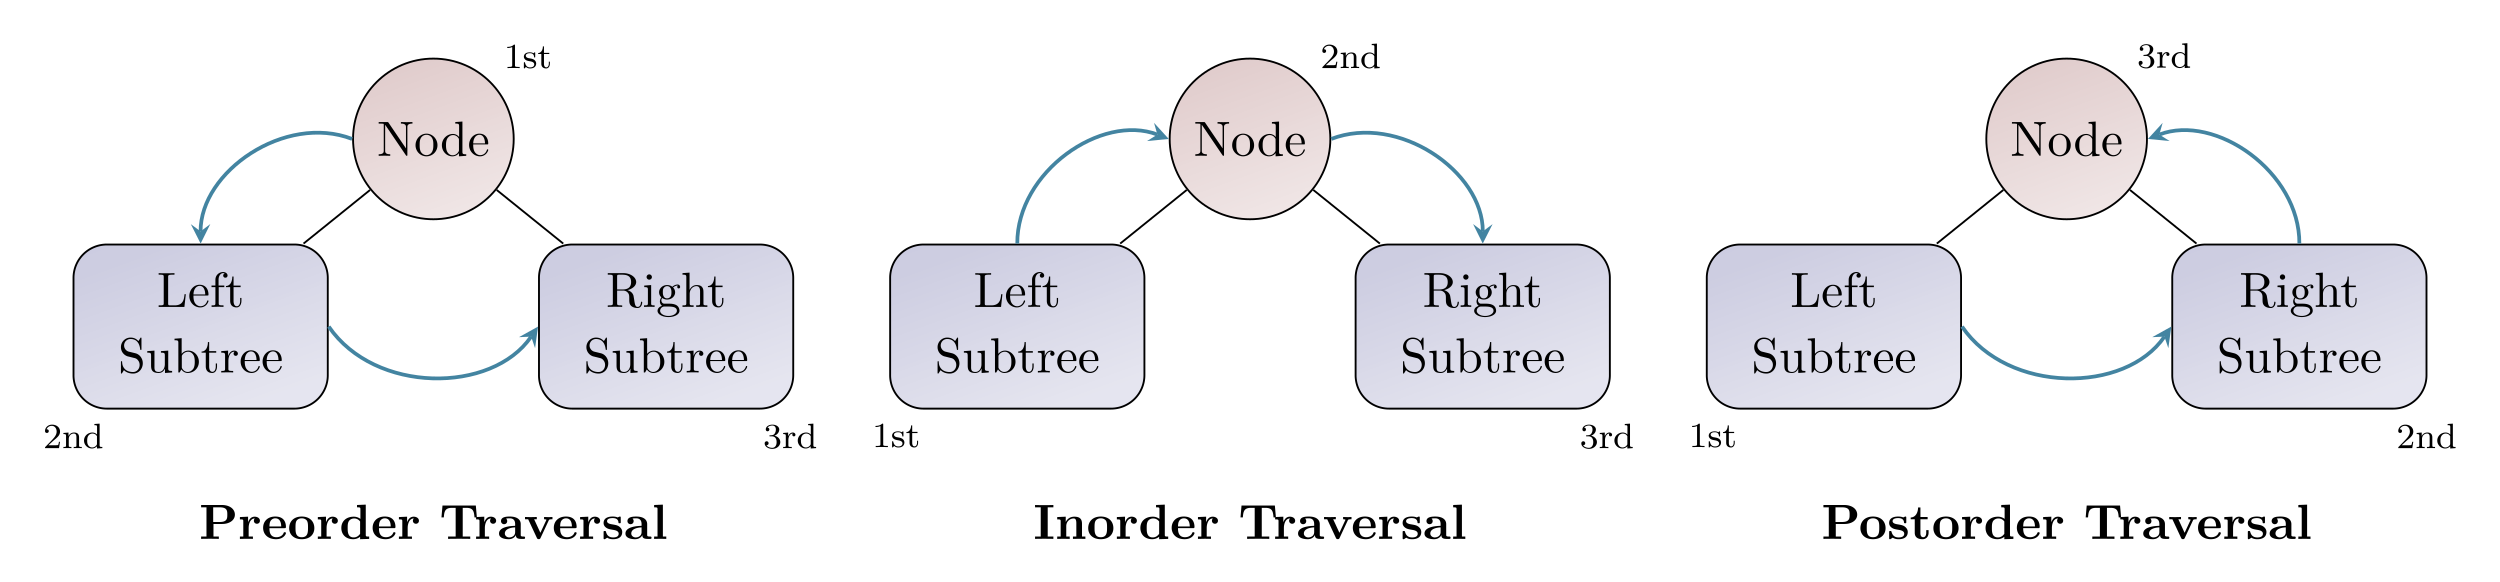 <svg xmlns="http://www.w3.org/2000/svg" width="707.84" height="164.893" viewBox="0 0 530.88 123.67"><defs><clipPath id="a"><path d="M74 12h36v35H74Zm0 0"/></clipPath><clipPath id="b"><path d="M109.086 29.504c0-9.422-7.637-17.059-17.059-17.059S74.97 20.082 74.97 29.504c0 9.418 7.636 17.055 17.058 17.055s17.059-7.637 17.059-17.055Zm0 0"/></clipPath><clipPath id="c"><path d="m71.695 73.11 63.942-23.274-23.274-63.941L48.422 9.168Zm0 0"/></clipPath><clipPath id="e"><path d="M15 51h55v36H15Zm0 0"/></clipPath><clipPath id="f"><path d="M62.516 51.926h-39.82a7.085 7.085 0 0 0-7.087 7.086v20.672a7.088 7.088 0 0 0 7.086 7.09h39.82a7.092 7.092 0 0 0 7.09-7.09V59.012a7.088 7.088 0 0 0-7.09-7.086Zm0 0"/></clipPath><clipPath id="g"><path d="m10.426 123.465 91.617-33.348-27.254-74.883-91.621 33.348Zm0 0"/></clipPath><clipPath id="i"><path d="M114 51h55v36h-55Zm0 0"/></clipPath><clipPath id="j"><path d="M161.36 51.926h-39.82a7.085 7.085 0 0 0-7.087 7.086v20.672a7.088 7.088 0 0 0 7.086 7.09h39.82a7.088 7.088 0 0 0 7.086-7.09V59.012a7.085 7.085 0 0 0-7.086-7.086Zm0 0"/></clipPath><clipPath id="k"><path d="m109.27 123.465 91.617-33.348-27.258-74.883-91.617 33.348Zm0 0"/></clipPath><clipPath id="m"><path d="M248 12h35v35h-35Zm0 0"/></clipPath><clipPath id="n"><path d="M282.5 29.504c0-9.422-7.637-17.059-17.059-17.059-9.421 0-17.058 7.637-17.058 17.059 0 9.418 7.637 17.055 17.058 17.055 9.422 0 17.059-7.637 17.059-17.055Zm0 0"/></clipPath><clipPath id="o"><path d="m245.11 73.11 63.94-23.274-23.273-63.941-63.941 23.273Zm0 0"/></clipPath><clipPath id="q"><path d="M189 51h55v36h-55Zm0 0"/></clipPath><clipPath id="r"><path d="M235.93 51.926h-39.82a7.088 7.088 0 0 0-7.087 7.086v20.672a7.091 7.091 0 0 0 7.086 7.09h39.82a7.092 7.092 0 0 0 7.09-7.09V59.012a7.088 7.088 0 0 0-7.09-7.086Zm0 0"/></clipPath><clipPath id="s"><path d="m183.84 123.465 91.617-33.348-27.254-74.883-91.621 33.348Zm0 0"/></clipPath><clipPath id="u"><path d="M287 51h55v36h-55Zm0 0"/></clipPath><clipPath id="v"><path d="M334.773 51.926h-39.82a7.085 7.085 0 0 0-7.086 7.086v20.672a7.088 7.088 0 0 0 7.086 7.09h39.82a7.088 7.088 0 0 0 7.086-7.09V59.012a7.085 7.085 0 0 0-7.086-7.086Zm0 0"/></clipPath><clipPath id="w"><path d="M282.684 123.465 374.3 90.117l-27.258-74.883-91.617 33.348Zm0 0"/></clipPath><clipPath id="y"><path d="M421 12h35v35h-35Zm0 0"/></clipPath><clipPath id="z"><path d="M455.914 29.504c0-9.422-7.637-17.059-17.059-17.059-9.418 0-17.058 7.637-17.058 17.059 0 9.418 7.64 17.055 17.058 17.055 9.422 0 17.06-7.637 17.06-17.055Zm0 0"/></clipPath><clipPath id="A"><path d="m418.523 73.11 63.942-23.274-23.274-63.941L395.25 9.168Zm0 0"/></clipPath><clipPath id="C"><path d="M362 51h55v36h-55Zm0 0"/></clipPath><clipPath id="D"><path d="M409.348 51.926h-39.82a7.088 7.088 0 0 0-7.09 7.086v20.672a7.092 7.092 0 0 0 7.09 7.09h39.82a7.091 7.091 0 0 0 7.086-7.09V59.012a7.088 7.088 0 0 0-7.086-7.086Zm0 0"/></clipPath><clipPath id="E"><path d="m357.254 123.465 91.621-33.348-27.258-74.883L330 48.582Zm0 0"/></clipPath><clipPath id="G"><path d="M461 51h55v36h-55Zm0 0"/></clipPath><clipPath id="H"><path d="M508.188 51.926h-39.82a7.085 7.085 0 0 0-7.087 7.086v20.672a7.088 7.088 0 0 0 7.086 7.09h39.82a7.088 7.088 0 0 0 7.086-7.09V59.012a7.085 7.085 0 0 0-7.086-7.086Zm0 0"/></clipPath><clipPath id="I"><path d="m456.098 123.465 91.617-33.348-27.254-74.883-91.621 33.348Zm0 0"/></clipPath><linearGradient id="d" x1="0" x2="0" y1="17.868" y2="82.132" gradientTransform="scale(.68 -.68) rotate(20 357.344 245.045)" gradientUnits="userSpaceOnUse"><stop offset="0" stop-color="#F0E5E5"/><stop offset=".125" stop-color="#F0E5E5"/><stop offset=".141" stop-color="#EFE5E5"/><stop offset=".156" stop-color="#EFE4E4"/><stop offset=".172" stop-color="#EFE4E4"/><stop offset=".188" stop-color="#EEE3E3"/><stop offset=".203" stop-color="#EEE3E3"/><stop offset=".219" stop-color="#EEE2E2"/><stop offset=".234" stop-color="#EDE2E2"/><stop offset=".25" stop-color="#EDE1E1"/><stop offset=".266" stop-color="#EDE1E1"/><stop offset=".281" stop-color="#EDE0E0"/><stop offset=".297" stop-color="#ECE0E0"/><stop offset=".313" stop-color="#ECDFDF"/><stop offset=".328" stop-color="#ECDFDF"/><stop offset=".344" stop-color="#EBDEDE"/><stop offset=".359" stop-color="#EBDEDE"/><stop offset=".375" stop-color="#EBDDDD"/><stop offset=".391" stop-color="#EADDDD"/><stop offset=".406" stop-color="#EADCDC"/><stop offset=".422" stop-color="#EADCDC"/><stop offset=".438" stop-color="#E9DBDB"/><stop offset=".453" stop-color="#E9DBDB"/><stop offset=".469" stop-color="#E9DADA"/><stop offset=".484" stop-color="#E9DADA"/><stop offset=".5" stop-color="#E8D9D9"/><stop offset=".516" stop-color="#E8D8D8"/><stop offset=".531" stop-color="#E8D8D8"/><stop offset=".547" stop-color="#E7D7D7"/><stop offset=".563" stop-color="#E7D7D7"/><stop offset=".578" stop-color="#E7D6D6"/><stop offset=".594" stop-color="#E6D6D6"/><stop offset=".609" stop-color="#E6D5D5"/><stop offset=".625" stop-color="#E6D5D5"/><stop offset=".641" stop-color="#E5D4D4"/><stop offset=".656" stop-color="#E5D4D4"/><stop offset=".672" stop-color="#E5D3D3"/><stop offset=".688" stop-color="#E5D3D3"/><stop offset=".703" stop-color="#E4D2D2"/><stop offset=".719" stop-color="#E4D2D2"/><stop offset=".734" stop-color="#E4D1D1"/><stop offset=".75" stop-color="#E3D1D1"/><stop offset=".766" stop-color="#E3D0D0"/><stop offset=".781" stop-color="#E3D0D0"/><stop offset=".797" stop-color="#E2CFCF"/><stop offset=".813" stop-color="#E2CFCF"/><stop offset=".828" stop-color="#E2CECE"/><stop offset=".844" stop-color="#E1CECE"/><stop offset=".859" stop-color="#E1CDCD"/><stop offset=".875" stop-color="#E1CDCD"/><stop offset="1" stop-color="#E1CCCC"/></linearGradient><linearGradient id="h" x1="0" x2="0" y1="17.868" y2="82.132" gradientTransform="matrix(.916 -.333 -.273 -.749 10.425 123.465)" gradientUnits="userSpaceOnUse"><stop offset="0" stop-color="#E5E5F0"/><stop offset=".125" stop-color="#E5E5F0"/><stop offset=".141" stop-color="#E5E5EF"/><stop offset=".156" stop-color="#E4E4EF"/><stop offset=".172" stop-color="#E4E4EF"/><stop offset=".188" stop-color="#E3E3EE"/><stop offset=".203" stop-color="#E3E3EE"/><stop offset=".219" stop-color="#E2E2EE"/><stop offset=".234" stop-color="#E2E2ED"/><stop offset=".25" stop-color="#E1E1ED"/><stop offset=".266" stop-color="#E1E1ED"/><stop offset=".281" stop-color="#E0E0ED"/><stop offset=".297" stop-color="#E0E0EC"/><stop offset=".313" stop-color="#DFDFEC"/><stop offset=".328" stop-color="#DFDFEC"/><stop offset=".344" stop-color="#DEDEEB"/><stop offset=".359" stop-color="#DEDEEB"/><stop offset=".375" stop-color="#DDDDEB"/><stop offset=".391" stop-color="#DDDDEA"/><stop offset=".406" stop-color="#DCDCEA"/><stop offset=".422" stop-color="#DCDCEA"/><stop offset=".438" stop-color="#DBDBE9"/><stop offset=".453" stop-color="#DBDBE9"/><stop offset=".469" stop-color="#DADAE9"/><stop offset=".484" stop-color="#DADAE9"/><stop offset=".5" stop-color="#D9D9E8"/><stop offset=".516" stop-color="#D8D8E8"/><stop offset=".531" stop-color="#D8D8E8"/><stop offset=".547" stop-color="#D7D7E7"/><stop offset=".563" stop-color="#D7D7E7"/><stop offset=".578" stop-color="#D6D6E7"/><stop offset=".594" stop-color="#D6D6E6"/><stop offset=".609" stop-color="#D5D5E6"/><stop offset=".625" stop-color="#D5D5E6"/><stop offset=".641" stop-color="#D4D4E5"/><stop offset=".656" stop-color="#D4D4E5"/><stop offset=".672" stop-color="#D3D3E5"/><stop offset=".688" stop-color="#D3D3E5"/><stop offset=".703" stop-color="#D2D2E4"/><stop offset=".719" stop-color="#D2D2E4"/><stop offset=".734" stop-color="#D1D1E4"/><stop offset=".75" stop-color="#D1D1E3"/><stop offset=".766" stop-color="#D0D0E3"/><stop offset=".781" stop-color="#D0D0E3"/><stop offset=".797" stop-color="#CFCFE2"/><stop offset=".813" stop-color="#CFCFE2"/><stop offset=".828" stop-color="#CECEE2"/><stop offset=".844" stop-color="#CECEE1"/><stop offset=".859" stop-color="#CDCDE1"/><stop offset=".875" stop-color="#CDCDE1"/><stop offset="1" stop-color="#CCCCE1"/></linearGradient><linearGradient id="l" x1="0" x2="0" y1="17.868" y2="82.132" gradientTransform="matrix(.916 -.333 -.273 -.749 109.268 123.465)" gradientUnits="userSpaceOnUse"><stop offset="0" stop-color="#E5E5F0"/><stop offset=".125" stop-color="#E5E5F0"/><stop offset=".141" stop-color="#E5E5EF"/><stop offset=".156" stop-color="#E4E4EF"/><stop offset=".172" stop-color="#E4E4EF"/><stop offset=".188" stop-color="#E3E3EE"/><stop offset=".203" stop-color="#E3E3EE"/><stop offset=".219" stop-color="#E2E2EE"/><stop offset=".234" stop-color="#E2E2ED"/><stop offset=".25" stop-color="#E1E1ED"/><stop offset=".266" stop-color="#E1E1ED"/><stop offset=".281" stop-color="#E0E0ED"/><stop offset=".297" stop-color="#E0E0EC"/><stop offset=".313" stop-color="#DFDFEC"/><stop offset=".328" stop-color="#DFDFEC"/><stop offset=".344" stop-color="#DEDEEB"/><stop offset=".359" stop-color="#DEDEEB"/><stop offset=".375" stop-color="#DDDDEB"/><stop offset=".391" stop-color="#DDDDEA"/><stop offset=".406" stop-color="#DCDCEA"/><stop offset=".422" stop-color="#DCDCEA"/><stop offset=".438" stop-color="#DBDBE9"/><stop offset=".453" stop-color="#DBDBE9"/><stop offset=".469" stop-color="#DADAE9"/><stop offset=".484" stop-color="#DADAE9"/><stop offset=".5" stop-color="#D9D9E8"/><stop offset=".516" stop-color="#D8D8E8"/><stop offset=".531" stop-color="#D8D8E8"/><stop offset=".547" stop-color="#D7D7E7"/><stop offset=".563" stop-color="#D7D7E7"/><stop offset=".578" stop-color="#D6D6E7"/><stop offset=".594" stop-color="#D6D6E6"/><stop offset=".609" stop-color="#D5D5E6"/><stop offset=".625" stop-color="#D5D5E6"/><stop offset=".641" stop-color="#D4D4E5"/><stop offset=".656" stop-color="#D4D4E5"/><stop offset=".672" stop-color="#D3D3E5"/><stop offset=".688" stop-color="#D3D3E5"/><stop offset=".703" stop-color="#D2D2E4"/><stop offset=".719" stop-color="#D2D2E4"/><stop offset=".734" stop-color="#D1D1E4"/><stop offset=".75" stop-color="#D1D1E3"/><stop offset=".766" stop-color="#D0D0E3"/><stop offset=".781" stop-color="#D0D0E3"/><stop offset=".797" stop-color="#CFCFE2"/><stop offset=".813" stop-color="#CFCFE2"/><stop offset=".828" stop-color="#CECEE2"/><stop offset=".844" stop-color="#CECEE1"/><stop offset=".859" stop-color="#CDCDE1"/><stop offset=".875" stop-color="#CDCDE1"/><stop offset="1" stop-color="#CCCCE1"/></linearGradient><linearGradient id="p" x1="0" x2="0" y1="17.868" y2="82.132" gradientTransform="scale(.68 -.68) rotate(20 484.771 967.703)" gradientUnits="userSpaceOnUse"><stop offset="0" stop-color="#F0E5E5"/><stop offset=".125" stop-color="#F0E5E5"/><stop offset=".141" stop-color="#EFE5E5"/><stop offset=".156" stop-color="#EFE4E4"/><stop offset=".172" stop-color="#EFE4E4"/><stop offset=".188" stop-color="#EEE3E3"/><stop offset=".203" stop-color="#EEE3E3"/><stop offset=".219" stop-color="#EEE2E2"/><stop offset=".234" stop-color="#EDE2E2"/><stop offset=".25" stop-color="#EDE1E1"/><stop offset=".266" stop-color="#EDE1E1"/><stop offset=".281" stop-color="#EDE0E0"/><stop offset=".297" stop-color="#ECE0E0"/><stop offset=".313" stop-color="#ECDFDF"/><stop offset=".328" stop-color="#ECDFDF"/><stop offset=".344" stop-color="#EBDEDE"/><stop offset=".359" stop-color="#EBDEDE"/><stop offset=".375" stop-color="#EBDDDD"/><stop offset=".391" stop-color="#EADDDD"/><stop offset=".406" stop-color="#EADCDC"/><stop offset=".422" stop-color="#EADCDC"/><stop offset=".438" stop-color="#E9DBDB"/><stop offset=".453" stop-color="#E9DBDB"/><stop offset=".469" stop-color="#E9DADA"/><stop offset=".484" stop-color="#E9DADA"/><stop offset=".5" stop-color="#E8D9D9"/><stop offset=".516" stop-color="#E8D8D8"/><stop offset=".531" stop-color="#E8D8D8"/><stop offset=".547" stop-color="#E7D7D7"/><stop offset=".563" stop-color="#E7D7D7"/><stop offset=".578" stop-color="#E7D6D6"/><stop offset=".594" stop-color="#E6D6D6"/><stop offset=".609" stop-color="#E6D5D5"/><stop offset=".625" stop-color="#E6D5D5"/><stop offset=".641" stop-color="#E5D4D4"/><stop offset=".656" stop-color="#E5D4D4"/><stop offset=".672" stop-color="#E5D3D3"/><stop offset=".688" stop-color="#E5D3D3"/><stop offset=".703" stop-color="#E4D2D2"/><stop offset=".719" stop-color="#E4D2D2"/><stop offset=".734" stop-color="#E4D1D1"/><stop offset=".75" stop-color="#E3D1D1"/><stop offset=".766" stop-color="#E3D0D0"/><stop offset=".781" stop-color="#E3D0D0"/><stop offset=".797" stop-color="#E2CFCF"/><stop offset=".813" stop-color="#E2CFCF"/><stop offset=".828" stop-color="#E2CECE"/><stop offset=".844" stop-color="#E1CECE"/><stop offset=".859" stop-color="#E1CDCD"/><stop offset=".875" stop-color="#E1CDCD"/><stop offset="1" stop-color="#E1CCCC"/></linearGradient><linearGradient id="t" x1="0" x2="0" y1="17.868" y2="82.132" gradientTransform="matrix(.916 -.333 -.273 -.749 183.84 123.465)" gradientUnits="userSpaceOnUse"><stop offset="0" stop-color="#E5E5F0"/><stop offset=".125" stop-color="#E5E5F0"/><stop offset=".141" stop-color="#E5E5EF"/><stop offset=".156" stop-color="#E4E4EF"/><stop offset=".172" stop-color="#E4E4EF"/><stop offset=".188" stop-color="#E3E3EE"/><stop offset=".203" stop-color="#E3E3EE"/><stop offset=".219" stop-color="#E2E2EE"/><stop offset=".234" stop-color="#E2E2ED"/><stop offset=".25" stop-color="#E1E1ED"/><stop offset=".266" stop-color="#E1E1ED"/><stop offset=".281" stop-color="#E0E0ED"/><stop offset=".297" stop-color="#E0E0EC"/><stop offset=".313" stop-color="#DFDFEC"/><stop offset=".328" stop-color="#DFDFEC"/><stop offset=".344" stop-color="#DEDEEB"/><stop offset=".359" stop-color="#DEDEEB"/><stop offset=".375" stop-color="#DDDDEB"/><stop offset=".391" stop-color="#DDDDEA"/><stop offset=".406" stop-color="#DCDCEA"/><stop offset=".422" stop-color="#DCDCEA"/><stop offset=".438" stop-color="#DBDBE9"/><stop offset=".453" stop-color="#DBDBE9"/><stop offset=".469" stop-color="#DADAE9"/><stop offset=".484" stop-color="#DADAE9"/><stop offset=".5" stop-color="#D9D9E8"/><stop offset=".516" stop-color="#D8D8E8"/><stop offset=".531" stop-color="#D8D8E8"/><stop offset=".547" stop-color="#D7D7E7"/><stop offset=".563" stop-color="#D7D7E7"/><stop offset=".578" stop-color="#D6D6E7"/><stop offset=".594" stop-color="#D6D6E6"/><stop offset=".609" stop-color="#D5D5E6"/><stop offset=".625" stop-color="#D5D5E6"/><stop offset=".641" stop-color="#D4D4E5"/><stop offset=".656" stop-color="#D4D4E5"/><stop offset=".672" stop-color="#D3D3E5"/><stop offset=".688" stop-color="#D3D3E5"/><stop offset=".703" stop-color="#D2D2E4"/><stop offset=".719" stop-color="#D2D2E4"/><stop offset=".734" stop-color="#D1D1E4"/><stop offset=".75" stop-color="#D1D1E3"/><stop offset=".766" stop-color="#D0D0E3"/><stop offset=".781" stop-color="#D0D0E3"/><stop offset=".797" stop-color="#CFCFE2"/><stop offset=".813" stop-color="#CFCFE2"/><stop offset=".828" stop-color="#CECEE2"/><stop offset=".844" stop-color="#CECEE1"/><stop offset=".859" stop-color="#CDCDE1"/><stop offset=".875" stop-color="#CDCDE1"/><stop offset="1" stop-color="#CCCCE1"/></linearGradient><linearGradient id="x" x1="0" x2="0" y1="17.868" y2="82.132" gradientTransform="matrix(.916 -.333 -.273 -.749 282.682 123.465)" gradientUnits="userSpaceOnUse"><stop offset="0" stop-color="#E5E5F0"/><stop offset=".125" stop-color="#E5E5F0"/><stop offset=".141" stop-color="#E5E5EF"/><stop offset=".156" stop-color="#E4E4EF"/><stop offset=".172" stop-color="#E4E4EF"/><stop offset=".188" stop-color="#E3E3EE"/><stop offset=".203" stop-color="#E3E3EE"/><stop offset=".219" stop-color="#E2E2EE"/><stop offset=".234" stop-color="#E2E2ED"/><stop offset=".25" stop-color="#E1E1ED"/><stop offset=".266" stop-color="#E1E1ED"/><stop offset=".281" stop-color="#E0E0ED"/><stop offset=".297" stop-color="#E0E0EC"/><stop offset=".313" stop-color="#DFDFEC"/><stop offset=".328" stop-color="#DFDFEC"/><stop offset=".344" stop-color="#DEDEEB"/><stop offset=".359" stop-color="#DEDEEB"/><stop offset=".375" stop-color="#DDDDEB"/><stop offset=".391" stop-color="#DDDDEA"/><stop offset=".406" stop-color="#DCDCEA"/><stop offset=".422" stop-color="#DCDCEA"/><stop offset=".438" stop-color="#DBDBE9"/><stop offset=".453" stop-color="#DBDBE9"/><stop offset=".469" stop-color="#DADAE9"/><stop offset=".484" stop-color="#DADAE9"/><stop offset=".5" stop-color="#D9D9E8"/><stop offset=".516" stop-color="#D8D8E8"/><stop offset=".531" stop-color="#D8D8E8"/><stop offset=".547" stop-color="#D7D7E7"/><stop offset=".563" stop-color="#D7D7E7"/><stop offset=".578" stop-color="#D6D6E7"/><stop offset=".594" stop-color="#D6D6E6"/><stop offset=".609" stop-color="#D5D5E6"/><stop offset=".625" stop-color="#D5D5E6"/><stop offset=".641" stop-color="#D4D4E5"/><stop offset=".656" stop-color="#D4D4E5"/><stop offset=".672" stop-color="#D3D3E5"/><stop offset=".688" stop-color="#D3D3E5"/><stop offset=".703" stop-color="#D2D2E4"/><stop offset=".719" stop-color="#D2D2E4"/><stop offset=".734" stop-color="#D1D1E4"/><stop offset=".75" stop-color="#D1D1E3"/><stop offset=".766" stop-color="#D0D0E3"/><stop offset=".781" stop-color="#D0D0E3"/><stop offset=".797" stop-color="#CFCFE2"/><stop offset=".813" stop-color="#CFCFE2"/><stop offset=".828" stop-color="#CECEE2"/><stop offset=".844" stop-color="#CECEE1"/><stop offset=".859" stop-color="#CDCDE1"/><stop offset=".875" stop-color="#CDCDE1"/><stop offset="1" stop-color="#CCCCE1"/></linearGradient><linearGradient id="B" x1="0" x2="0" y1="17.868" y2="82.132" gradientTransform="scale(.68 -.68) rotate(20 612.198 1690.362)" gradientUnits="userSpaceOnUse"><stop offset="0" stop-color="#F0E5E5"/><stop offset=".125" stop-color="#F0E5E5"/><stop offset=".141" stop-color="#EFE5E5"/><stop offset=".156" stop-color="#EFE4E4"/><stop offset=".172" stop-color="#EFE4E4"/><stop offset=".188" stop-color="#EEE3E3"/><stop offset=".203" stop-color="#EEE3E3"/><stop offset=".219" stop-color="#EEE2E2"/><stop offset=".234" stop-color="#EDE2E2"/><stop offset=".25" stop-color="#EDE1E1"/><stop offset=".266" stop-color="#EDE1E1"/><stop offset=".281" stop-color="#EDE0E0"/><stop offset=".297" stop-color="#ECE0E0"/><stop offset=".313" stop-color="#ECDFDF"/><stop offset=".328" stop-color="#ECDFDF"/><stop offset=".344" stop-color="#EBDEDE"/><stop offset=".359" stop-color="#EBDEDE"/><stop offset=".375" stop-color="#EBDDDD"/><stop offset=".391" stop-color="#EADDDD"/><stop offset=".406" stop-color="#EADCDC"/><stop offset=".422" stop-color="#EADCDC"/><stop offset=".438" stop-color="#E9DBDB"/><stop offset=".453" stop-color="#E9DBDB"/><stop offset=".469" stop-color="#E9DADA"/><stop offset=".484" stop-color="#E9DADA"/><stop offset=".5" stop-color="#E8D9D9"/><stop offset=".516" stop-color="#E8D8D8"/><stop offset=".531" stop-color="#E8D8D8"/><stop offset=".547" stop-color="#E7D7D7"/><stop offset=".563" stop-color="#E7D7D7"/><stop offset=".578" stop-color="#E7D6D6"/><stop offset=".594" stop-color="#E6D6D6"/><stop offset=".609" stop-color="#E6D5D5"/><stop offset=".625" stop-color="#E6D5D5"/><stop offset=".641" stop-color="#E5D4D4"/><stop offset=".656" stop-color="#E5D4D4"/><stop offset=".672" stop-color="#E5D3D3"/><stop offset=".688" stop-color="#E5D3D3"/><stop offset=".703" stop-color="#E4D2D2"/><stop offset=".719" stop-color="#E4D2D2"/><stop offset=".734" stop-color="#E4D1D1"/><stop offset=".75" stop-color="#E3D1D1"/><stop offset=".766" stop-color="#E3D0D0"/><stop offset=".781" stop-color="#E3D0D0"/><stop offset=".797" stop-color="#E2CFCF"/><stop offset=".813" stop-color="#E2CFCF"/><stop offset=".828" stop-color="#E2CECE"/><stop offset=".844" stop-color="#E1CECE"/><stop offset=".859" stop-color="#E1CDCD"/><stop offset=".875" stop-color="#E1CDCD"/><stop offset="1" stop-color="#E1CCCC"/></linearGradient><linearGradient id="F" x1="0" x2="0" y1="17.868" y2="82.132" gradientTransform="matrix(.916 -.333 -.273 -.749 357.254 123.465)" gradientUnits="userSpaceOnUse"><stop offset="0" stop-color="#E5E5F0"/><stop offset=".125" stop-color="#E5E5F0"/><stop offset=".141" stop-color="#E5E5EF"/><stop offset=".156" stop-color="#E4E4EF"/><stop offset=".172" stop-color="#E4E4EF"/><stop offset=".188" stop-color="#E3E3EE"/><stop offset=".203" stop-color="#E3E3EE"/><stop offset=".219" stop-color="#E2E2EE"/><stop offset=".234" stop-color="#E2E2ED"/><stop offset=".25" stop-color="#E1E1ED"/><stop offset=".266" stop-color="#E1E1ED"/><stop offset=".281" stop-color="#E0E0ED"/><stop offset=".297" stop-color="#E0E0EC"/><stop offset=".313" stop-color="#DFDFEC"/><stop offset=".328" stop-color="#DFDFEC"/><stop offset=".344" stop-color="#DEDEEB"/><stop offset=".359" stop-color="#DEDEEB"/><stop offset=".375" stop-color="#DDDDEB"/><stop offset=".391" stop-color="#DDDDEA"/><stop offset=".406" stop-color="#DCDCEA"/><stop offset=".422" stop-color="#DCDCEA"/><stop offset=".438" stop-color="#DBDBE9"/><stop offset=".453" stop-color="#DBDBE9"/><stop offset=".469" stop-color="#DADAE9"/><stop offset=".484" stop-color="#DADAE9"/><stop offset=".5" stop-color="#D9D9E8"/><stop offset=".516" stop-color="#D8D8E8"/><stop offset=".531" stop-color="#D8D8E8"/><stop offset=".547" stop-color="#D7D7E7"/><stop offset=".563" stop-color="#D7D7E7"/><stop offset=".578" stop-color="#D6D6E7"/><stop offset=".594" stop-color="#D6D6E6"/><stop offset=".609" stop-color="#D5D5E6"/><stop offset=".625" stop-color="#D5D5E6"/><stop offset=".641" stop-color="#D4D4E5"/><stop offset=".656" stop-color="#D4D4E5"/><stop offset=".672" stop-color="#D3D3E5"/><stop offset=".688" stop-color="#D3D3E5"/><stop offset=".703" stop-color="#D2D2E4"/><stop offset=".719" stop-color="#D2D2E4"/><stop offset=".734" stop-color="#D1D1E4"/><stop offset=".75" stop-color="#D1D1E3"/><stop offset=".766" stop-color="#D0D0E3"/><stop offset=".781" stop-color="#D0D0E3"/><stop offset=".797" stop-color="#CFCFE2"/><stop offset=".813" stop-color="#CFCFE2"/><stop offset=".828" stop-color="#CECEE2"/><stop offset=".844" stop-color="#CECEE1"/><stop offset=".859" stop-color="#CDCDE1"/><stop offset=".875" stop-color="#CDCDE1"/><stop offset="1" stop-color="#CCCCE1"/></linearGradient><linearGradient id="J" x1="0" x2="0" y1="17.868" y2="82.132" gradientTransform="matrix(.916 -.333 -.273 -.749 456.096 123.465)" gradientUnits="userSpaceOnUse"><stop offset="0" stop-color="#E5E5F0"/><stop offset=".125" stop-color="#E5E5F0"/><stop offset=".141" stop-color="#E5E5EF"/><stop offset=".156" stop-color="#E4E4EF"/><stop offset=".172" stop-color="#E4E4EF"/><stop offset=".188" stop-color="#E3E3EE"/><stop offset=".203" stop-color="#E3E3EE"/><stop offset=".219" stop-color="#E2E2EE"/><stop offset=".234" stop-color="#E2E2ED"/><stop offset=".25" stop-color="#E1E1ED"/><stop offset=".266" stop-color="#E1E1ED"/><stop offset=".281" stop-color="#E0E0ED"/><stop offset=".297" stop-color="#E0E0EC"/><stop offset=".313" stop-color="#DFDFEC"/><stop offset=".328" stop-color="#DFDFEC"/><stop offset=".344" stop-color="#DEDEEB"/><stop offset=".359" stop-color="#DEDEEB"/><stop offset=".375" stop-color="#DDDDEB"/><stop offset=".391" stop-color="#DDDDEA"/><stop offset=".406" stop-color="#DCDCEA"/><stop offset=".422" stop-color="#DCDCEA"/><stop offset=".438" stop-color="#DBDBE9"/><stop offset=".453" stop-color="#DBDBE9"/><stop offset=".469" stop-color="#DADAE9"/><stop offset=".484" stop-color="#DADAE9"/><stop offset=".5" stop-color="#D9D9E8"/><stop offset=".516" stop-color="#D8D8E8"/><stop offset=".531" stop-color="#D8D8E8"/><stop offset=".547" stop-color="#D7D7E7"/><stop offset=".563" stop-color="#D7D7E7"/><stop offset=".578" stop-color="#D6D6E7"/><stop offset=".594" stop-color="#D6D6E6"/><stop offset=".609" stop-color="#D5D5E6"/><stop offset=".625" stop-color="#D5D5E6"/><stop offset=".641" stop-color="#D4D4E5"/><stop offset=".656" stop-color="#D4D4E5"/><stop offset=".672" stop-color="#D3D3E5"/><stop offset=".688" stop-color="#D3D3E5"/><stop offset=".703" stop-color="#D2D2E4"/><stop offset=".719" stop-color="#D2D2E4"/><stop offset=".734" stop-color="#D1D1E4"/><stop offset=".75" stop-color="#D1D1E3"/><stop offset=".766" stop-color="#D0D0E3"/><stop offset=".781" stop-color="#D0D0E3"/><stop offset=".797" stop-color="#CFCFE2"/><stop offset=".813" stop-color="#CFCFE2"/><stop offset=".828" stop-color="#CECEE2"/><stop offset=".844" stop-color="#CECEE1"/><stop offset=".859" stop-color="#CDCDE1"/><stop offset=".875" stop-color="#CDCDE1"/><stop offset="1" stop-color="#CCCCE1"/></linearGradient></defs><path fill="#F0E5E5" d="M109.086 29.504c0-9.422-7.637-17.059-17.059-17.059S74.97 20.082 74.97 29.504c0 9.418 7.636 17.055 17.058 17.055s17.059-7.637 17.059-17.055Zm0 0"/><g clip-path="url(#a)"><g clip-path="url(#b)"><g clip-path="url(#c)"><path fill="url(#d)" d="m78.96 57.523-14.956-41.09 41.09-14.953 14.957 41.09Zm0 0"/></g></g></g><path fill="none" stroke="#000" stroke-miterlimit="10" stroke-width=".399" d="M109.086 29.504c0-9.422-7.637-17.059-17.059-17.059S74.97 20.082 74.97 29.504c0 9.418 7.636 17.055 17.058 17.055s17.059-7.637 17.059-17.055Zm0 0"/><path d="M87.584 26.244v-.328l-1.22.031-1.233-.03v.327c1.078 0 1.078.485 1.078.782v4.484l-3.703-5.453c-.094-.125-.11-.14-.313-.14h-1.781v.327h.312c.157 0 .36.016.516.016.25.031.25.047.25.25v5.469c0 .297 0 .78-1.078.78v.329l1.234-.031 1.219.031v-.328c-1.078 0-1.078-.484-1.078-.781v-5.453c.062.046.062.062.11.125l4.28 6.296c.094.125.11.141.188.141.14 0 .14-.078.14-.266v-5.796c0-.297 0-.782 1.079-.782zm5.312 4.594c0-1.344-1.062-2.453-2.328-2.453-1.312 0-2.328 1.14-2.328 2.453 0 1.36 1.094 2.36 2.312 2.36a2.334 2.334 0 0 0 2.344-2.36zm-.875-.078c0 .375 0 .937-.234 1.406-.235.469-.688.781-1.219.781-.453 0-.906-.234-1.203-.703-.25-.468-.25-1.11-.25-1.484 0-.406 0-.984.25-1.438a1.386 1.386 0 0 1 1.187-.703c.47 0 .922.235 1.188.672.281.453.281 1.063.281 1.469zm6.987 2.328v-.328c-.735 0-.813-.078-.813-.578v-6.375l-1.515.11v.327c.734 0 .812.078.812.578v2.282a1.62 1.62 0 0 0-1.312-.657c-1.25 0-2.344 1.032-2.344 2.391 0 1.328 1.031 2.36 2.219 2.36.672 0 1.156-.344 1.406-.688v.687zm-1.547-1.234c0 .187 0 .203-.11.39-.312.5-.78.735-1.234.735-.484 0-.86-.282-1.11-.672-.265-.438-.296-1.031-.296-1.469 0-.39.016-1.016.312-1.484.235-.328.625-.672 1.188-.672.375 0 .812.156 1.14.625.11.187.11.203.11.39zm6.213-.016c0-.11-.078-.125-.14-.125-.095 0-.11.063-.141.14-.36 1.094-1.313 1.094-1.407 1.094-.53 0-.953-.328-1.187-.703-.313-.515-.313-1.203-.313-1.578h2.922c.235 0 .266 0 .266-.219 0-1.046-.563-2.062-1.875-2.062-1.219 0-2.188 1.078-2.188 2.39 0 1.407 1.094 2.422 2.313 2.422 1.281 0 1.75-1.156 1.75-1.359zm-.688-1.39h-2.5c.063-1.563.953-1.829 1.313-1.829 1.078 0 1.187 1.407 1.187 1.828zm0 0"/><path fill="#E5E5F0" d="M62.516 51.926h-39.82a7.085 7.085 0 0 0-7.087 7.086v20.672a7.088 7.088 0 0 0 7.086 7.09h39.82a7.092 7.092 0 0 0 7.09-7.09V59.012a7.088 7.088 0 0 0-7.09-7.086Zm0 0"/><g clip-path="url(#e)"><g clip-path="url(#f)"><g clip-path="url(#g)"><path fill="url(#h)" d="M21.926 104.125 4.41 56.004l58.88-21.43 17.515 48.121Zm0 0"/></g></g></g><path fill="none" stroke="#000" stroke-miterlimit="10" stroke-width=".399" d="M62.516 51.926h-39.82a7.085 7.085 0 0 0-7.087 7.086v20.672a7.088 7.088 0 0 0 7.086 7.09h39.82a7.092 7.092 0 0 0 7.09-7.09V59.012a7.088 7.088 0 0 0-7.09-7.086Zm0 0"/><path d="M39.455 62.469h-.265c-.11 1.062-.25 2.375-2.11 2.375h-.859c-.484 0-.516-.078-.516-.422v-5.594c0-.36 0-.5 1-.5h.344V58c-.375.031-1.328.031-1.765.031-.407 0-1.22 0-1.594-.03v.327h.25c.812 0 .828.11.828.485v5.546c0 .375-.016.485-.828.485h-.25v.328h5.469Zm4.813 1.453c0-.11-.078-.125-.14-.125-.094 0-.11.062-.141.14-.36 1.094-1.313 1.094-1.407 1.094-.53 0-.953-.328-1.187-.703-.313-.515-.313-1.203-.313-1.578h2.922c.235 0 .266 0 .266-.219 0-1.047-.563-2.062-1.875-2.062-1.219 0-2.188 1.078-2.188 2.39 0 1.407 1.094 2.422 2.313 2.422 1.281 0 1.75-1.156 1.75-1.359zm-.688-1.39h-2.5c.063-1.563.954-1.829 1.313-1.829 1.078 0 1.187 1.406 1.187 1.828zm4.74-4.032c0-.39-.39-.734-.953-.734-.734 0-1.625.562-1.625 1.672v1.203h-.828v.328h.828v3.406c0 .469-.109.469-.812.469v.328l1.187-.031c.422 0 .922 0 1.344.031v-.328h-.219c-.78 0-.797-.11-.797-.485v-3.39h1.188v-.328h-1.219v-1.219c0-.922.5-1.422.953-1.422.032 0 .203 0 .36.078a.452.452 0 0 0-.328.438c0 .234.171.453.453.453.312 0 .468-.219.468-.469zm0 0"/><path d="M51.268 63.875v-.61h-.266v.579c0 .781-.312 1.187-.703 1.187-.703 0-.703-.968-.703-1.14v-2.922h1.5v-.328h-1.5v-1.922h-.266c0 .86-.312 1.984-1.343 2.015v.235h.89v2.906c0 1.281.969 1.406 1.36 1.406.734 0 1.03-.734 1.03-1.406zM30.321 77.142c0-1.047-.687-1.906-1.562-2.125l-1.344-.328a1.36 1.36 0 0 1-1.062-1.328c0-.735.562-1.375 1.375-1.375 1.765 0 1.984 1.718 2.046 2.203.016.062.016.125.125.125.141 0 .141-.063.141-.266v-2.11c0-.171 0-.25-.11-.25-.077 0-.093.016-.155.141l-.375.594c-.313-.297-.75-.734-1.672-.734a2.024 2.024 0 0 0-2.047 2.047c0 .859.547 1.625 1.375 1.922.11.03.64.156 1.375.343.297.063.61.14.89.532.235.28.328.625.328.968 0 .75-.515 1.5-1.406 1.5-.297 0-1.093-.047-1.656-.562-.61-.578-.64-1.25-.656-1.625 0-.11-.094-.11-.125-.11-.125 0-.125.079-.125.266v2.11c0 .171 0 .25.11.25.077 0 .077-.032.155-.141 0 0 .032-.047.375-.594.328.36 1 .734 1.938.734 1.234 0 2.062-1.03 2.062-2.187zm6.229 1.953v-.328c-.75 0-.828-.078-.828-.578v-3.735l-1.547.11v.328c.734 0 .828.078.828.594v1.859c0 .922-.516 1.64-1.281 1.64-.875 0-.922-.5-.922-1.046v-3.485l-1.531.11v.328c.812 0 .812.031.812.969v1.578c0 .812 0 1.765 1.594 1.765.594 0 1.047-.28 1.36-.937v.937zm5.682-2.265c0-1.329-1.032-2.376-2.219-2.376-.828 0-1.281.5-1.438.688v-3.328l-1.515.11v.327c.734 0 .812.078.812.578v6.266h.266l.375-.656c.156.25.61.765 1.375.765a2.357 2.357 0 0 0 2.344-2.375zm-.875-.016c0 .39-.016 1.015-.313 1.5-.234.312-.625.672-1.187.672-.485 0-.86-.266-1.11-.641-.14-.219-.14-.266-.14-.453v-2.156c0-.203 0-.203.11-.375a1.491 1.491 0 0 1 1.233-.672c.485 0 .86.265 1.11.672.265.422.297 1.03.297 1.453Zm4.728.984v-.61h-.265v.579c0 .781-.313 1.187-.703 1.187-.703 0-.703-.968-.703-1.14v-2.922h1.5v-.328h-1.5v-1.922h-.266c0 .86-.313 1.984-1.344 2.016v.234h.89v2.906c0 1.281.97 1.406 1.36 1.406.735 0 1.031-.734 1.031-1.406zm4.429-2.703c0-.344-.328-.64-.782-.64-.765 0-1.14.703-1.296 1.156v-1.157l-1.454.11v.328c.735 0 .813.078.813.594v2.812c0 .469-.11.469-.813.469v.328l1.188-.031c.422 0 .922 0 1.344.031v-.328h-.22c-.78 0-.796-.11-.796-.484v-1.625c0-1.032.438-1.97 1.234-1.97h.11a.476.476 0 0 0-.235.423c0 .28.22.453.454.453.187 0 .453-.14.453-.469zm4.646 2.75c0-.11-.077-.125-.14-.125-.094 0-.11.063-.14.14-.36 1.094-1.313 1.094-1.407 1.094-.53 0-.953-.328-1.187-.703-.313-.515-.313-1.203-.313-1.578h2.922c.235 0 .266 0 .266-.219 0-1.046-.563-2.062-1.875-2.062-1.219 0-2.188 1.078-2.188 2.39 0 1.407 1.094 2.422 2.313 2.422 1.281 0 1.75-1.156 1.75-1.359zm-.687-1.39h-2.5c.063-1.563.953-1.829 1.313-1.829 1.078 0 1.187 1.407 1.187 1.828zm5.35 1.39c0-.11-.078-.125-.14-.125-.094 0-.11.063-.141.14-.36 1.094-1.313 1.094-1.407 1.094-.53 0-.953-.328-1.187-.703-.313-.515-.313-1.203-.313-1.578h2.922c.235 0 .266 0 .266-.219 0-1.046-.563-2.062-1.875-2.062-1.219 0-2.188 1.078-2.188 2.39 0 1.407 1.094 2.422 2.313 2.422 1.281 0 1.75-1.156 1.75-1.359zm-.688-1.39h-2.5c.063-1.563.954-1.829 1.313-1.829 1.078 0 1.187 1.407 1.187 1.828zm0 0"/><path fill="#E5E5F0" d="M161.36 51.926h-39.82a7.085 7.085 0 0 0-7.087 7.086v20.672a7.088 7.088 0 0 0 7.086 7.09h39.82a7.088 7.088 0 0 0 7.086-7.09V59.012a7.085 7.085 0 0 0-7.086-7.086Zm0 0"/><g clip-path="url(#i)"><g clip-path="url(#j)"><g clip-path="url(#k)"><path fill="url(#l)" d="m120.77 104.125-17.516-48.121 58.875-21.43 17.516 48.121Zm0 0"/></g></g></g><path fill="none" stroke="#000" stroke-miterlimit="10" stroke-width=".399" d="M161.36 51.926h-39.82a7.085 7.085 0 0 0-7.087 7.086v20.672a7.088 7.088 0 0 0 7.086 7.09h39.82a7.088 7.088 0 0 0 7.086-7.09V59.012a7.085 7.085 0 0 0-7.086-7.086Zm0 0"/><path d="M136.374 64.25c0-.062 0-.187-.141-.187-.11 0-.11.093-.125.171-.063.75-.422.938-.688.938-.515 0-.609-.531-.75-1.516l-.14-.843c-.188-.672-.703-1.016-1.281-1.204 1.03-.265 1.843-.906 1.843-1.718 0-1.016-1.203-1.89-2.734-1.89h-3.297v.327h.25c.797 0 .828.11.828.485v5.546c0 .375-.031.485-.828.485h-.25v.328c.375-.031 1.11-.031 1.531-.031.406 0 1.156 0 1.531.031v-.328h-.25c-.812 0-.828-.11-.828-.485v-2.656h1.204c.171 0 .609 0 .968.344.406.39.406.703.406 1.406 0 .688 0 1.11.422 1.516.438.375 1.016.437 1.329.437.812 0 1-.859 1-1.156zm-2.36-4.36c0 .72-.25 1.579-1.812 1.579h-1.157V58.75c0-.25 0-.375.22-.406.109-.016.421-.016.624-.016.938 0 2.125.047 2.125 1.563zm4.994 5.282v-.328c-.688 0-.735-.047-.735-.453v-3.86l-1.468.11v.328c.687 0 .78.062.78.578v2.828c0 .469-.124.469-.827.469v.328l1.156-.031c.375 0 .734.015 1.094.031zm-.578-6.344a.57.57 0 0 0-.563-.562.57.57 0 0 0-.562.562c0 .281.25.563.562.563a.56.56 0 0 0 .563-.563zm5.997 2.11c0-.188-.125-.516-.532-.516-.218 0-.671.062-1.125.484a1.74 1.74 0 0 0-1.109-.375c-.969 0-1.703.72-1.703 1.532 0 .468.234.859.5 1.078-.14.156-.328.515-.328.875 0 .328.14.718.469.937-.641.172-.97.625-.97 1.047 0 .75 1.032 1.328 2.313 1.328 1.25 0 2.344-.531 2.344-1.344 0-.375-.156-.906-.687-1.203-.563-.297-1.172-.297-1.813-.297h-.781c-.344-.046-.563-.375-.563-.703 0-.047 0-.297.188-.5a1.74 1.74 0 0 0 1.031.328c.984 0 1.703-.718 1.703-1.53 0-.391-.172-.782-.437-1.016.39-.36.765-.422.953-.422 0 0 .078 0 .11.015-.126.047-.173.157-.173.282a.3.3 0 0 0 .297.312c.11 0 .313-.078.313-.312zm-1.844 1.125c0 .28-.016.625-.172.89a.902.902 0 0 1-.75.406c-.906 0-.906-1.046-.906-1.28 0-.282 0-.626.156-.891.094-.125.328-.422.75-.422.922 0 .922 1.062.922 1.297zM143.739 66c0 .563-.75 1.094-1.781 1.094-1.063 0-1.781-.531-1.781-1.094a.92.92 0 0 1 .86-.906h.624c.89 0 2.078 0 2.078.906zm6.469-.828v-.328c-.547 0-.813 0-.828-.313v-2c0-.906 0-1.234-.328-1.609-.14-.188-.485-.39-1.094-.39-.89 0-1.344.624-1.516 1h-.015V57.89l-1.5.11v.327c.734 0 .812.078.812.578v5.47c0 .468-.11.468-.812.468v.328l1.172-.031 1.187.031v-.328c-.703 0-.828 0-.828-.469v-1.937c0-1.094.75-1.672 1.422-1.672.656 0 .781.562.781 1.156v2.453c0 .469-.125.469-.828.469v.328l1.187-.031zm3.403-1.297v-.61h-.265v.579c0 .781-.313 1.187-.703 1.187-.703 0-.703-.968-.703-1.14v-2.922h1.5v-.328h-1.5v-1.922h-.266c0 .86-.313 1.984-1.344 2.015v.235h.89v2.906c0 1.281.97 1.406 1.36 1.406.734 0 1.031-.734 1.031-1.406zm-24.448 13.267c0-1.047-.687-1.906-1.562-2.125l-1.344-.328a1.36 1.36 0 0 1-1.062-1.328c0-.735.562-1.375 1.375-1.375 1.765 0 1.984 1.718 2.047 2.203.015.062.015.125.125.125.14 0 .14-.063.14-.266v-2.11c0-.171 0-.25-.11-.25-.077 0-.093.016-.155.141l-.375.594c-.313-.297-.75-.734-1.672-.734a2.024 2.024 0 0 0-2.047 2.047c0 .859.547 1.625 1.375 1.922.11.03.64.156 1.375.343.297.063.61.14.89.532.235.28.328.625.328.968 0 .75-.515 1.5-1.406 1.5-.297 0-1.093-.047-1.656-.562-.61-.578-.64-1.25-.656-1.625 0-.11-.094-.11-.125-.11-.125 0-.125.079-.125.266v2.11c0 .171 0 .25.11.25.077 0 .077-.032.155-.141 0 0 .032-.047.375-.594.329.36 1 .734 1.938.734 1.234 0 2.062-1.03 2.062-2.187zm6.229 1.953v-.328c-.75 0-.828-.078-.828-.578v-3.735l-1.547.11v.328c.734 0 .828.078.828.594v1.859c0 .922-.516 1.64-1.281 1.64-.875 0-.922-.5-.922-1.046v-3.485l-1.531.11v.328c.812 0 .812.031.812.969v1.578c0 .812 0 1.765 1.594 1.765.594 0 1.047-.28 1.36-.937v.937zm5.682-2.265c0-1.329-1.032-2.376-2.219-2.376-.828 0-1.281.5-1.438.688v-3.328l-1.515.11v.327c.734 0 .812.078.812.578v6.266h.266l.375-.656c.156.25.61.765 1.375.765a2.357 2.357 0 0 0 2.344-2.375zm-.875-.016c0 .39-.016 1.015-.313 1.5-.234.312-.625.672-1.187.672-.485 0-.86-.266-1.11-.641-.14-.219-.14-.266-.14-.453v-2.156c0-.203 0-.203.11-.375a1.491 1.491 0 0 1 1.233-.672c.485 0 .86.265 1.11.672.266.422.297 1.03.297 1.453Zm4.728.984v-.61h-.265v.579c0 .781-.313 1.187-.703 1.187-.704 0-.704-.968-.704-1.14v-2.922h1.5v-.328h-1.5v-1.922h-.265c0 .86-.313 1.984-1.344 2.016v.234h.89v2.906c0 1.281.97 1.406 1.36 1.406.734 0 1.031-.734 1.031-1.406zm4.429-2.703c0-.344-.328-.64-.782-.64-.765 0-1.14.703-1.297 1.156v-1.157l-1.453.11v.328c.735 0 .813.078.813.594v2.812c0 .469-.11.469-.813.469v.328l1.188-.031c.422 0 .922 0 1.344.031v-.328h-.22c-.78 0-.796-.11-.796-.484v-1.625c0-1.032.438-1.97 1.234-1.97h.11a.476.476 0 0 0-.235.423c0 .28.22.453.453.453.188 0 .454-.14.454-.469zm4.647 2.75c0-.11-.078-.125-.14-.125-.095 0-.11.063-.141.14-.36 1.094-1.313 1.094-1.407 1.094-.53 0-.953-.328-1.187-.703-.313-.515-.313-1.203-.313-1.578h2.922c.235 0 .266 0 .266-.219 0-1.046-.563-2.062-1.875-2.062-1.219 0-2.188 1.078-2.188 2.39 0 1.407 1.094 2.422 2.313 2.422 1.281 0 1.75-1.156 1.75-1.359zm-.688-1.39h-2.5c.063-1.563.953-1.829 1.313-1.829 1.078 0 1.187 1.407 1.187 1.828zm5.35 1.39c0-.11-.078-.125-.14-.125-.095 0-.11.063-.141.14-.36 1.094-1.313 1.094-1.407 1.094-.53 0-.953-.328-1.187-.703-.313-.515-.313-1.203-.313-1.578h2.922c.235 0 .266 0 .266-.219 0-1.046-.563-2.062-1.875-2.062-1.219 0-2.188 1.078-2.188 2.39 0 1.407 1.094 2.422 2.313 2.422 1.281 0 1.75-1.156 1.75-1.359zm-.688-1.39h-2.5c.063-1.563.953-1.829 1.313-1.829 1.078 0 1.187 1.407 1.187 1.828zm0 0"/><path fill="none" stroke="#000" stroke-miterlimit="10" stroke-width=".399" d="M78.594 40.332 64.457 51.727"/><path d="M110.357 14.457v-.25h-.265c-.719 0-.735-.094-.735-.36v-4.17c0-.203-.015-.203-.218-.203-.313.296-.703.484-1.422.484v.234c.203 0 .61 0 1.047-.203v3.86c0 .265-.032.359-.735.359h-.265v.25c.312-.016.953-.016 1.297-.016.328 0 .984 0 1.296.016zm3.499-.969c0-.36-.22-.89-1.11-1.047a9.339 9.339 0 0 0-.515-.093c-.235-.047-.579-.204-.579-.516 0-.219.157-.531.875-.531.844 0 .875.61.891.828 0 .062.063.078.11.078.124 0 .124-.047.124-.188v-.718c0-.11 0-.188-.093-.188-.047 0-.063 0-.188.125-.015 0-.078.063-.11.063 0 0-.015 0-.062-.031-.125-.079-.343-.157-.672-.157-1.046 0-1.28.563-1.28.922 0 .375.28.594.296.625.297.219.469.25.969.344.36.062.937.172.937.687 0 .282-.203.625-.89.625-.75 0-.97-.578-1.063-.984-.031-.094-.047-.125-.14-.125-.11 0-.11.063-.11.203v.922c0 .125 0 .203.094.203.047 0 .047-.015.187-.156.032-.031.125-.125.157-.172.343.313.687.328.89.328.953 0 1.282-.547 1.282-1.047zm2.908.032v-.422h-.22v.406c0 .516-.233.797-.53.797-.5 0-.5-.64-.5-.766v-2.062h1.125v-.25h-1.125V9.848h-.235c0 .671-.312 1.39-1 1.421v.204h.672v2.046c0 .876.672 1.016 1.016 1.016.5 0 .797-.453.797-1.015zM12.746 93.817h-.234c-.016.157-.078.532-.172.672-.047.063-.61.063-.734.063h-1.329l1-.922c.125-.11.438-.36.563-.469.469-.422.906-.828.906-1.516 0-.89-.75-1.468-1.687-1.468-.907 0-1.5.672-1.5 1.343 0 .375.297.422.406.422.156 0 .39-.11.39-.39 0-.391-.374-.391-.468-.391a1.162 1.162 0 0 1 1.094-.734c.687 0 1.046.593 1.046 1.218 0 .782-.546 1.344-1.421 2.25l-.954.985c-.093.078-.093.094-.093.281h2.968zm4.624 1.344v-.25c-.485 0-.579 0-.579-.328v-1.688c0-.64-.281-1.046-1.062-1.046-.75 0-1.078.546-1.172.718h-.016v-.718l-1.078.093v.235c.5 0 .563.062.563.422v1.984c0 .328-.094.328-.563.328v.25c.313-.016.64-.016.844-.016.218 0 .531 0 .86.016v-.25c-.485 0-.563 0-.563-.328v-1.36c0-.796.593-1.156 1.046-1.156.47 0 .579.313.579.797v1.719c0 .328-.094.328-.579.328v.25c.329-.016.657-.016.86-.016.219 0 .531 0 .86.016zm4.362 0v-.25c-.516 0-.578-.047-.578-.422v-4.531l-1.11.078v.25c.516 0 .563.047.563.422v1.578a1.323 1.323 0 0 0-1-.437c-.938 0-1.766.734-1.766 1.703 0 .922.75 1.687 1.688 1.687.453 0 .812-.219 1.062-.469v.47zm-1.14-.937c0 .14 0 .171-.11.328a1.14 1.14 0 0 1-.906.468.964.964 0 0 1-.829-.453c-.203-.297-.234-.656-.234-1.015 0-.438.063-.735.234-1a1.06 1.06 0 0 1 .891-.485c.375 0 .734.172.953.563zm0 0"/><path fill="none" stroke="#000" stroke-miterlimit="10" stroke-width=".399" d="m105.465 40.332 14.137 11.395"/><path d="M165.696 93.88c0-.625-.485-1.188-1.25-1.36.593-.203 1.03-.718 1.03-1.312 0-.61-.671-1.031-1.452-1.031-.813 0-1.407.437-1.407 1 0 .28.188.406.375.406.235 0 .375-.172.375-.39 0-.282-.234-.376-.39-.391.312-.407.89-.438 1.015-.438.204 0 .766.063.766.844 0 .516-.219.828-.312.953-.235.234-.407.25-.86.281-.14 0-.203.016-.203.11 0 .109.063.109.188.109h.375c.593 0 .968.438.968 1.219 0 .937-.53 1.219-.922 1.219-.421 0-.984-.157-1.234-.547.266 0 .453-.172.453-.422s-.172-.422-.406-.422a.414.414 0 0 0-.422.437c0 .704.766 1.172 1.625 1.172 1 0 1.688-.687 1.688-1.437zm3.217-1.547c0-.266-.235-.484-.563-.484-.484 0-.812.375-.984.796v-.796l-1.063.093v.235c.5 0 .563.062.563.422v1.984c0 .328-.078.328-.563.328v.25c.297-.016.703-.016.875-.016.453 0 .469 0 .953.016v-.25h-.156c-.547 0-.562-.078-.562-.344v-1.11c0-.562.234-1.374.953-1.39-.047.032-.11.094-.11.266a.32.32 0 0 0 .328.328.32.32 0 0 0 .329-.328Zm4.386 2.828v-.25c-.516 0-.578-.047-.578-.422v-4.531l-1.11.078v.25c.516 0 .563.047.563.422v1.578a1.323 1.323 0 0 0-1-.437c-.938 0-1.766.734-1.766 1.703 0 .922.75 1.687 1.688 1.687.453 0 .812-.219 1.062-.469v.47zm-1.14-.937c0 .14 0 .171-.11.328a1.14 1.14 0 0 1-.906.468.964.964 0 0 1-.829-.453c-.203-.297-.234-.656-.234-1.015 0-.438.063-.735.234-1a1.06 1.06 0 0 1 .891-.485c.375 0 .734.172.953.563zm0 0"/><path fill="none" stroke="#4384A1" stroke-miterlimit="10" stroke-width=".797" d="M74.77 29.504c-14.262-5.469-32.235 6.95-32.176 19.633"/><path fill="#4384A1" d="m42.605 51.727 2.055-4.153-2.066 1.563-2.078-1.543"/><path fill="none" stroke="#4384A1" stroke-miterlimit="10" stroke-width=".797" d="M69.805 69.348c9.785 14.308 34.66 14.308 42.984 2.14"/><path fill="#4384A1" d="m114.254 69.348-4.05 2.25 2.585-.11.836 2.453"/><path d="M49.877 109.283c0-1.157-1.047-2.047-2.797-2.047h-4.375v.5h1.14v6.203h-1.14v.5c.407-.031 1.438-.031 1.875-.031.453 0 1.485 0 1.89.031v-.5h-1.14v-2.672h1.86c1.468 0 2.687-.75 2.687-1.984zm-1.61 0c0 .75 0 1.562-1.593 1.562h-1.406v-3.11h1.422c1.578 0 1.578.798 1.578 1.548zm6.926 1.297c0-.563-.563-.86-1.11-.86-.734 0-1.156.516-1.406 1.188v-1.188l-1.734.078v.5c.656 0 .718 0 .718.407v3.234h-.718v.5l1.328-.031c.39 0 1.062 0 1.437.031v-.5h-.906v-1.828c0-.735.266-2.016 1.312-2.016 0 0-.203.172-.203.485 0 .421.344.64.641.64.312 0 .64-.219.64-.64zm5.523 2.625c0-.188-.203-.188-.25-.188-.187 0-.203.063-.265.219-.219.515-.813.844-1.5.844-1.485 0-1.485-1.391-1.485-1.922h3.157c.234 0 .343 0 .343-.297 0-.313-.062-1.094-.593-1.61-.39-.375-.938-.562-1.672-.562-1.672 0-2.578 1.078-2.578 2.39 0 1.407 1.047 2.422 2.734 2.422 1.656 0 2.11-1.109 2.11-1.296zm-1-1.407h-2.5c.016-.406.032-.843.25-1.187a1.16 1.16 0 0 1 .985-.547c1.234 0 1.25 1.375 1.265 1.734zm7.034.36c0-1.422-.969-2.469-2.672-2.469-1.719 0-2.672 1.063-2.672 2.469 0 1.297.922 2.343 2.672 2.343 1.766 0 2.672-1.062 2.672-2.343Zm-1.344-.125c0 .922 0 2.047-1.328 2.047s-1.328-1.125-1.328-2.047c0-.469 0-1 .172-1.36.203-.39.64-.609 1.156-.609.438 0 .875.172 1.11.531.218.36.218.938.218 1.438zm6.334-1.453c0-.563-.562-.86-1.109-.86-.734 0-1.156.516-1.406 1.188v-1.188l-1.734.078v.5c.656 0 .718 0 .718.407v3.234h-.718v.5l1.328-.031c.39 0 1.062 0 1.437.031v-.5h-.906v-1.828c0-.735.266-2.016 1.312-2.016 0 0-.203.172-.203.485 0 .421.344.64.641.64.312 0 .64-.219.64-.64zm6.65 3.859v-.5c-.657 0-.72 0-.72-.406v-6.375l-1.859.078v.5c.641 0 .72 0 .72.406v2.047a2.295 2.295 0 0 0-1.423-.469c-1.531 0-2.625.922-2.625 2.39 0 1.391.953 2.391 2.516 2.391.64 0 1.14-.25 1.469-.515v.515Zm-1.922-1.078c-.141.187-.563.765-1.36.765-1.281 0-1.281-1.265-1.281-2.015 0-.5 0-1.063.266-1.469.312-.437.797-.547 1.125-.547.593 0 1.015.328 1.25.64zm7.506-.156c0-.188-.203-.188-.25-.188-.188 0-.203.063-.266.219-.218.515-.812.844-1.5.844-1.484 0-1.484-1.391-1.484-1.922h3.156c.235 0 .344 0 .344-.297 0-.313-.063-1.094-.594-1.61-.39-.375-.937-.562-1.672-.562-1.672 0-2.578 1.078-2.578 2.39 0 1.407 1.047 2.422 2.735 2.422 1.656 0 2.109-1.109 2.109-1.296zm-1-1.407h-2.5c.016-.406.031-.843.25-1.187a1.16 1.16 0 0 1 .984-.547c1.235 0 1.25 1.375 1.266 1.734zm5.986-1.218c0-.563-.562-.86-1.109-.86-.734 0-1.156.516-1.406 1.188v-1.188l-1.734.078v.5c.656 0 .718 0 .718.407v3.234h-.718v.5l1.328-.031c.39 0 1.062 0 1.437.031v-.5h-.906v-1.828c0-.735.266-2.016 1.313-2.016 0 0-.204.172-.204.485 0 .421.344.64.641.64.313 0 .64-.219.64-.64zm12.301-.704-.219-2.53h-7.078l-.219 2.53h.5c.094-1.187.204-2.03 1.704-2.03h.812v6.093h-1.61v.5c.579-.031 1.735-.031 2.36-.031.61 0 1.781 0 2.344.031v-.5H98.26v-6.094h.797c1.5 0 1.594.844 1.703 2.031zm0 0"/><path d="M105.351 110.58c0-.563-.562-.86-1.11-.86-.734 0-1.156.516-1.406 1.188v-1.188l-1.734.078v.5c.656 0 .719 0 .719.407v3.234h-.719v.5l1.328-.031c.39 0 1.063 0 1.438.031v-.5h-.907v-1.828c0-.735.266-2.016 1.313-2.016 0 0-.203.172-.203.485 0 .421.344.64.64.64.313 0 .641-.219.641-.64zm6.149 3.609c0-.25-.14-.25-.281-.25-.64 0-.64-.14-.64-.375v-2.266c0-.937-.75-1.609-2.313-1.609-.594 0-1.875.031-1.875.953a.65.65 0 0 0 .656.672c.328 0 .656-.219.656-.672 0-.312-.203-.484-.234-.516.297-.062.64-.062.765-.062.782 0 1.157.438 1.157 1.234v.36c-.75.031-3.422.125-3.422 1.64 0 1.016 1.297 1.203 2.031 1.203.844 0 1.328-.437 1.563-.875 0 .329 0 .813 1.093.813h.5c.219 0 .344 0 .344-.25Zm-2.11-1.203c0 1-.968 1.14-1.234 1.14-.531 0-.953-.375-.953-.828 0-1.14 1.656-1.28 2.188-1.312zm7.925-2.719v-.484c-.266.015-.578.031-.828.031l-.953-.031v.484c.187 0 .5.031.5.125 0 0 0 .016-.063.125l-1.219 2.625-1.328-2.875h.563v-.484l-1.297.031-1.203-.031v.484h.672l1.843 3.953c.125.266.266.266.407.266.171 0 .28-.031.374-.25l1.75-3.75c.063-.14.11-.219.782-.219zm5.131 2.938c0-.188-.203-.188-.25-.188-.188 0-.203.063-.266.219-.218.515-.812.844-1.5.844-1.484 0-1.484-1.391-1.484-1.922h3.156c.235 0 .344 0 .344-.297 0-.313-.063-1.094-.594-1.61-.39-.375-.937-.562-1.672-.562-1.672 0-2.578 1.078-2.578 2.39 0 1.407 1.047 2.422 2.735 2.422 1.656 0 2.109-1.109 2.109-1.296zm-1-1.407h-2.5c.016-.406.031-.843.25-1.187a1.16 1.16 0 0 1 .984-.547c1.235 0 1.25 1.375 1.266 1.734zm5.987-1.218c0-.563-.563-.86-1.11-.86-.734 0-1.156.516-1.406 1.188v-1.188l-1.734.078v.5c.656 0 .718 0 .718.407v3.234h-.718v.5l1.328-.031c.39 0 1.062 0 1.437.031v-.5h-.906v-1.828c0-.735.266-2.016 1.313-2.016 0 0-.204.172-.204.485 0 .421.344.64.641.64.313 0 .64-.219.64-.64zm4.695 2.39c0-.453-.218-.812-.578-1.11-.406-.312-.75-.374-1.562-.515-.39-.062-1.078-.187-1.078-.672 0-.656.984-.656 1.187-.656.781 0 1.172.313 1.234.89 0 .157.016.204.235.204.25 0 .25-.047.25-.297v-.844c0-.187 0-.281-.188-.281-.03 0-.062 0-.468.188-.266-.126-.641-.188-1.063-.188-.312 0-1.922 0-1.922 1.375 0 .406.203.703.406.875.422.375.829.438 1.641.578.375.063 1.156.203 1.156.813 0 .796-.968.796-1.187.796-1.125 0-1.39-.765-1.516-1.218-.062-.157-.11-.157-.25-.157-.25 0-.25.079-.25.313v1.14c0 .204 0 .297.188.297.062 0 .094 0 .312-.156l.266-.172c.484.328 1.031.328 1.25.328.312 0 1.937 0 1.937-1.53zm6.221 1.219c0-.25-.141-.25-.282-.25-.64 0-.64-.14-.64-.375v-2.266c0-.937-.75-1.609-2.313-1.609-.594 0-1.875.031-1.875.953a.65.65 0 0 0 .656.672c.328 0 .657-.219.657-.672 0-.312-.203-.484-.235-.516.297-.062.64-.062.766-.062.781 0 1.156.438 1.156 1.234v.36c-.75.031-3.422.125-3.422 1.64 0 1.016 1.297 1.203 2.031 1.203.844 0 1.329-.437 1.563-.875 0 .329 0 .813 1.094.813h.5c.219 0 .344 0 .344-.25Zm-2.11-1.203c0 1-.969 1.14-1.234 1.14-.531 0-.953-.375-.953-.828 0-1.14 1.656-1.28 2.187-1.312zm5.245 1.453v-.5h-.72v-6.781l-1.859.078v.5c.641 0 .72 0 .72.406v5.797h-.72v.5l1.282-.031zm0 0"/><path fill="#F0E5E5" d="M282.5 29.504c0-9.422-7.637-17.059-17.059-17.059-9.421 0-17.058 7.637-17.058 17.059 0 9.418 7.637 17.055 17.058 17.055 9.422 0 17.059-7.637 17.059-17.055Zm0 0"/><g clip-path="url(#m)"><g clip-path="url(#n)"><g clip-path="url(#o)"><path fill="url(#p)" d="m252.375 57.523-14.957-41.09 41.09-14.953 14.957 41.09Zm0 0"/></g></g></g><path fill="none" stroke="#000" stroke-miterlimit="10" stroke-width=".399" d="M282.5 29.504c0-9.422-7.637-17.059-17.059-17.059-9.421 0-17.058 7.637-17.058 17.059 0 9.418 7.637 17.055 17.058 17.055 9.422 0 17.059-7.637 17.059-17.055Zm0 0"/><path d="M260.999 26.244v-.328l-1.22.031-1.233-.03v.327c1.078 0 1.078.485 1.078.782v4.484l-3.704-5.453c-.093-.125-.109-.14-.312-.14h-1.781v.327h.312c.156 0 .36.016.516.016.25.031.25.047.25.25v5.469c0 .297 0 .78-1.078.78v.329l1.234-.031 1.219.031v-.328c-1.078 0-1.078-.484-1.078-.781v-5.453c.062.046.062.062.11.125l4.28 6.296c.094.125.11.141.188.141.14 0 .14-.078.14-.266v-5.796c0-.297 0-.782 1.079-.782zm5.312 4.594c0-1.344-1.062-2.453-2.328-2.453-1.313 0-2.328 1.14-2.328 2.453 0 1.36 1.094 2.36 2.312 2.36a2.334 2.334 0 0 0 2.344-2.36zm-.875-.078c0 .375 0 .937-.234 1.406-.235.469-.688.781-1.219.781-.453 0-.906-.234-1.203-.703-.25-.468-.25-1.11-.25-1.484 0-.406 0-.984.25-1.438a1.386 1.386 0 0 1 1.187-.703c.47 0 .922.235 1.188.672.281.453.281 1.063.281 1.469zm6.987 2.328v-.328c-.735 0-.813-.078-.813-.578v-6.375l-1.515.11v.327c.734 0 .812.078.812.578v2.282a1.62 1.62 0 0 0-1.312-.657c-1.25 0-2.344 1.032-2.344 2.391 0 1.328 1.031 2.36 2.219 2.36.672 0 1.156-.344 1.406-.688v.687zm-1.547-1.234c0 .187 0 .203-.11.39-.312.5-.78.735-1.234.735-.484 0-.86-.282-1.11-.672-.265-.438-.296-1.031-.296-1.469 0-.39.016-1.016.312-1.484.235-.328.625-.672 1.188-.672.375 0 .812.156 1.14.625.11.187.11.203.11.39zm6.213-.016c0-.11-.078-.125-.14-.125-.095 0-.11.063-.141.14-.36 1.094-1.313 1.094-1.407 1.094-.53 0-.953-.328-1.187-.703-.313-.515-.313-1.203-.313-1.578h2.922c.235 0 .266 0 .266-.219 0-1.046-.563-2.062-1.875-2.062-1.219 0-2.188 1.078-2.188 2.39 0 1.407 1.094 2.422 2.313 2.422 1.281 0 1.75-1.156 1.75-1.359zm-.688-1.39h-2.5c.063-1.563.953-1.829 1.313-1.829 1.078 0 1.187 1.407 1.187 1.828zm0 0"/><path fill="#E5E5F0" d="M235.93 51.926h-39.82a7.088 7.088 0 0 0-7.087 7.086v20.672a7.091 7.091 0 0 0 7.086 7.09h39.82a7.092 7.092 0 0 0 7.09-7.09V59.012a7.088 7.088 0 0 0-7.09-7.086Zm0 0"/><g clip-path="url(#q)"><g clip-path="url(#r)"><g clip-path="url(#s)"><path fill="url(#t)" d="m195.34 104.125-17.516-48.121 58.88-21.43 17.515 48.121Zm0 0"/></g></g></g><path fill="none" stroke="#000" stroke-miterlimit="10" stroke-width=".399" d="M235.93 51.926h-39.82a7.088 7.088 0 0 0-7.087 7.086v20.672a7.091 7.091 0 0 0 7.086 7.09h39.82a7.092 7.092 0 0 0 7.09-7.09V59.012a7.088 7.088 0 0 0-7.09-7.086Zm0 0"/><path d="M212.87 62.469h-.266c-.11 1.062-.25 2.375-2.11 2.375h-.859c-.484 0-.516-.078-.516-.422v-5.594c0-.36 0-.5 1-.5h.344V58c-.375.031-1.328.031-1.766.031-.406 0-1.218 0-1.593-.03v.327h.25c.812 0 .828.11.828.485v5.546c0 .375-.016.485-.828.485h-.25v.328h5.468Zm4.812 1.453c0-.11-.078-.125-.14-.125-.095 0-.11.062-.141.14-.36 1.094-1.313 1.094-1.407 1.094-.53 0-.953-.328-1.187-.703-.313-.515-.313-1.203-.313-1.578h2.922c.235 0 .266 0 .266-.219 0-1.047-.563-2.062-1.875-2.062-1.219 0-2.188 1.078-2.188 2.39 0 1.407 1.094 2.422 2.313 2.422 1.281 0 1.75-1.156 1.75-1.359zm-.688-1.39h-2.5c.063-1.563.953-1.829 1.313-1.829 1.078 0 1.187 1.406 1.187 1.828zm4.74-4.032c0-.39-.39-.734-.953-.734-.734 0-1.625.562-1.625 1.672v1.203h-.828v.328h.828v3.406c0 .469-.109.469-.812.469v.328l1.187-.031c.422 0 .922 0 1.344.031v-.328h-.219c-.78 0-.797-.11-.797-.485v-3.39h1.188v-.328h-1.219v-1.219c0-.922.5-1.422.953-1.422.032 0 .203 0 .36.078a.452.452 0 0 0-.328.438c0 .234.172.453.453.453.312 0 .469-.219.469-.469zm0 0"/><path d="M224.682 63.875v-.61h-.266v.579c0 .781-.312 1.187-.703 1.187-.703 0-.703-.968-.703-1.14v-2.922h1.5v-.328h-1.5v-1.922h-.266c0 .86-.312 1.984-1.343 2.015v.235h.89v2.906c0 1.281.969 1.406 1.36 1.406.734 0 1.03-.734 1.03-1.406zm-20.947 13.267c0-1.047-.687-1.906-1.562-2.125l-1.344-.328a1.36 1.36 0 0 1-1.062-1.328c0-.735.562-1.375 1.375-1.375 1.765 0 1.984 1.718 2.047 2.203.015.062.015.125.125.125.14 0 .14-.063.14-.266v-2.11c0-.171 0-.25-.11-.25-.077 0-.093.016-.155.141l-.375.594c-.313-.297-.75-.734-1.672-.734a2.024 2.024 0 0 0-2.047 2.047c0 .859.547 1.625 1.375 1.922.11.03.64.156 1.375.343.297.063.61.14.89.532.235.28.329.625.329.968 0 .75-.516 1.5-1.407 1.5-.297 0-1.093-.047-1.656-.562-.61-.578-.64-1.25-.656-1.625 0-.11-.094-.11-.125-.11-.125 0-.125.079-.125.266v2.11c0 .171 0 .25.11.25.077 0 .077-.032.155-.141 0 0 .032-.047.375-.594.329.36 1 .734 1.938.734 1.234 0 2.062-1.03 2.062-2.187zm6.229 1.953v-.328c-.75 0-.828-.078-.828-.578v-3.735l-1.547.11v.328c.734 0 .828.078.828.594v1.859c0 .922-.516 1.64-1.281 1.64-.875 0-.922-.5-.922-1.046v-3.485l-1.531.11v.328c.812 0 .812.031.812.969v1.578c0 .812 0 1.765 1.594 1.765.594 0 1.047-.28 1.36-.937v.937zm5.682-2.265c0-1.329-1.031-2.376-2.219-2.376-.828 0-1.281.5-1.438.688v-3.328l-1.515.11v.327c.734 0 .812.078.812.578v6.266h.266l.375-.656c.156.25.61.765 1.375.765a2.357 2.357 0 0 0 2.344-2.375zm-.875-.016c0 .39-.016 1.015-.313 1.5-.234.312-.625.672-1.187.672-.485 0-.86-.266-1.11-.641-.14-.219-.14-.266-.14-.453v-2.156c0-.203 0-.203.11-.375a1.491 1.491 0 0 1 1.233-.672c.485 0 .86.265 1.11.672.266.422.297 1.03.297 1.453Zm4.729.984v-.61h-.266v.579c0 .781-.313 1.187-.703 1.187-.704 0-.704-.968-.704-1.14v-2.922h1.5v-.328h-1.5v-1.922h-.265c0 .86-.313 1.984-1.344 2.016v.234h.89v2.906c0 1.281.97 1.406 1.36 1.406.734 0 1.031-.734 1.031-1.406zm4.428-2.703c0-.344-.328-.64-.782-.64-.765 0-1.14.703-1.296 1.156v-1.157l-1.454.11v.328c.735 0 .813.078.813.594v2.812c0 .469-.11.469-.813.469v.328l1.188-.031c.422 0 .922 0 1.344.031v-.328h-.22c-.78 0-.796-.11-.796-.484v-1.625c0-1.032.438-1.97 1.234-1.97h.11a.476.476 0 0 0-.235.423c0 .28.22.453.454.453.187 0 .453-.14.453-.469zm4.647 2.75c0-.11-.078-.125-.14-.125-.095 0-.11.063-.141.14-.36 1.094-1.313 1.094-1.407 1.094-.53 0-.953-.328-1.187-.703-.313-.515-.313-1.203-.313-1.578h2.922c.235 0 .266 0 .266-.219 0-1.046-.563-2.062-1.875-2.062-1.219 0-2.188 1.078-2.188 2.39 0 1.407 1.094 2.422 2.313 2.422 1.281 0 1.75-1.156 1.75-1.359zm-.688-1.39h-2.5c.063-1.563.953-1.829 1.313-1.829 1.078 0 1.187 1.407 1.187 1.828zm5.35 1.39c0-.11-.078-.125-.14-.125-.095 0-.11.063-.141.14-.36 1.094-1.313 1.094-1.407 1.094-.53 0-.953-.328-1.187-.703-.313-.515-.313-1.203-.313-1.578h2.922c.235 0 .266 0 .266-.219 0-1.046-.563-2.062-1.875-2.062-1.219 0-2.188 1.078-2.188 2.39 0 1.407 1.094 2.422 2.313 2.422 1.281 0 1.75-1.156 1.75-1.359zm-.688-1.39h-2.5c.063-1.563.953-1.829 1.313-1.829 1.078 0 1.187 1.407 1.187 1.828zm0 0"/><path fill="#E5E5F0" d="M334.773 51.926h-39.82a7.085 7.085 0 0 0-7.086 7.086v20.672a7.088 7.088 0 0 0 7.086 7.09h39.82a7.088 7.088 0 0 0 7.086-7.09V59.012a7.085 7.085 0 0 0-7.086-7.086Zm0 0"/><g clip-path="url(#u)"><g clip-path="url(#v)"><g clip-path="url(#w)"><path fill="url(#x)" d="m294.184 104.125-17.516-48.121 58.875-21.43 17.516 48.121Zm0 0"/></g></g></g><path fill="none" stroke="#000" stroke-miterlimit="10" stroke-width=".399" d="M334.773 51.926h-39.82a7.085 7.085 0 0 0-7.086 7.086v20.672a7.088 7.088 0 0 0 7.086 7.09h39.82a7.088 7.088 0 0 0 7.086-7.09V59.012a7.085 7.085 0 0 0-7.086-7.086Zm0 0"/><path d="M309.788 64.25c0-.062 0-.187-.141-.187-.11 0-.11.093-.125.171-.063.75-.422.938-.688.938-.515 0-.609-.531-.75-1.516l-.14-.843c-.188-.672-.703-1.016-1.281-1.204 1.03-.265 1.843-.906 1.843-1.718 0-1.016-1.203-1.89-2.734-1.89h-3.297v.327h.25c.797 0 .828.11.828.485v5.546c0 .375-.031.485-.828.485h-.25v.328c.375-.031 1.11-.031 1.531-.031.407 0 1.157 0 1.532.031v-.328h-.25c-.813 0-.829-.11-.829-.485v-2.656h1.204c.171 0 .609 0 .968.344.407.39.407.703.407 1.406 0 .688 0 1.11.421 1.516.438.375 1.016.437 1.329.437.812 0 1-.859 1-1.156zm-2.36-4.36c0 .72-.25 1.579-1.812 1.579h-1.157V58.75c0-.25 0-.375.22-.406.109-.016.421-.016.624-.016.938 0 2.125.047 2.125 1.563zm4.994 5.282v-.328c-.688 0-.735-.047-.735-.453v-3.86l-1.468.11v.328c.687 0 .78.062.78.578v2.828c0 .469-.124.469-.827.469v.328l1.156-.031c.375 0 .734.015 1.094.031zm-.578-6.344a.57.57 0 0 0-.563-.562.57.57 0 0 0-.562.562c0 .281.25.563.562.563a.56.56 0 0 0 .563-.563zm5.996 2.11c0-.188-.124-.516-.53-.516-.22 0-.672.062-1.125.484a1.74 1.74 0 0 0-1.11-.375c-.969 0-1.703.72-1.703 1.532 0 .468.234.859.5 1.078-.14.156-.328.515-.328.875 0 .328.14.718.469.937-.641.172-.97.625-.97 1.047 0 .75 1.032 1.328 2.313 1.328 1.25 0 2.344-.531 2.344-1.344 0-.375-.156-.906-.687-1.203-.563-.297-1.172-.297-1.813-.297h-.781c-.344-.046-.563-.375-.563-.703 0-.047 0-.297.188-.5a1.74 1.74 0 0 0 1.031.328c.985 0 1.703-.718 1.703-1.53 0-.391-.172-.782-.437-1.016.39-.36.765-.422.953-.422 0 0 .078 0 .11.015-.126.047-.173.157-.173.282a.3.3 0 0 0 .297.312c.11 0 .313-.078.313-.312zm-1.843 1.125c0 .28-.016.625-.172.89a.902.902 0 0 1-.75.406c-.906 0-.906-1.046-.906-1.28 0-.282 0-.626.156-.891.094-.125.328-.422.75-.422.922 0 .922 1.062.922 1.297zM317.153 66c0 .563-.75 1.094-1.781 1.094-1.062 0-1.781-.531-1.781-1.094a.92.92 0 0 1 .86-.906h.624c.89 0 2.078 0 2.078.906zm6.469-.828v-.328c-.547 0-.812 0-.828-.313v-2c0-.906 0-1.234-.328-1.609-.14-.188-.485-.39-1.094-.39-.89 0-1.344.624-1.516 1h-.015V57.89l-1.5.11v.327c.734 0 .812.078.812.578v5.47c0 .468-.11.468-.812.468v.328l1.172-.031 1.187.031v-.328c-.703 0-.828 0-.828-.469v-1.937c0-1.094.75-1.672 1.422-1.672.656 0 .781.562.781 1.156v2.453c0 .469-.125.469-.828.469v.328l1.188-.031zm3.403-1.297v-.61h-.265v.579c0 .781-.313 1.187-.703 1.187-.704 0-.704-.968-.704-1.14v-2.922h1.5v-.328h-1.5v-1.922h-.265c0 .86-.313 1.984-1.344 2.015v.235h.89v2.906c0 1.281.97 1.406 1.36 1.406.734 0 1.031-.734 1.031-1.406zm-24.448 13.267c0-1.047-.687-1.906-1.562-2.125l-1.344-.328a1.36 1.36 0 0 1-1.062-1.328c0-.735.562-1.375 1.375-1.375 1.765 0 1.984 1.718 2.046 2.203.016.062.016.125.125.125.141 0 .141-.063.141-.266v-2.11c0-.171 0-.25-.11-.25-.077 0-.093.016-.156.141l-.375.594c-.312-.297-.75-.734-1.671-.734a2.024 2.024 0 0 0-2.047 2.047c0 .859.547 1.625 1.375 1.922.11.03.64.156 1.375.343.297.063.61.14.89.532.235.28.328.625.328.968 0 .75-.515 1.5-1.406 1.5-.297 0-1.094-.047-1.656-.562-.61-.578-.64-1.25-.656-1.625 0-.11-.094-.11-.125-.11-.125 0-.125.079-.125.266v2.11c0 .171 0 .25.11.25.077 0 .077-.032.155-.141 0 0 .032-.047.375-.594.328.36 1 .734 1.938.734 1.234 0 2.062-1.03 2.062-2.187zm6.229 1.953v-.328c-.75 0-.828-.078-.828-.578v-3.735l-1.547.11v.328c.734 0 .828.078.828.594v1.859c0 .922-.516 1.64-1.281 1.64-.875 0-.922-.5-.922-1.046v-3.485l-1.531.11v.328c.812 0 .812.031.812.969v1.578c0 .812 0 1.765 1.594 1.765.594 0 1.047-.28 1.36-.937v.937zm5.682-2.265c0-1.329-1.031-2.376-2.219-2.376-.828 0-1.281.5-1.437.688v-3.328l-1.516.11v.327c.734 0 .812.078.812.578v6.266h.266l.375-.656c.156.25.61.765 1.375.765a2.357 2.357 0 0 0 2.344-2.375zm-.875-.016c0 .39-.016 1.015-.313 1.5-.234.312-.625.672-1.187.672-.485 0-.86-.266-1.11-.641-.14-.219-.14-.266-.14-.453v-2.156c0-.203 0-.203.11-.375a1.491 1.491 0 0 1 1.234-.672c.484 0 .859.265 1.109.672.266.422.297 1.03.297 1.453Zm4.728.984v-.61h-.265v.579c0 .781-.313 1.187-.703 1.187-.704 0-.704-.968-.704-1.14v-2.922h1.5v-.328h-1.5v-1.922h-.265c0 .86-.313 1.984-1.344 2.016v.234h.89v2.906c0 1.281.97 1.406 1.36 1.406.734 0 1.031-.734 1.031-1.406zm4.429-2.703c0-.344-.328-.64-.782-.64-.765 0-1.14.703-1.296 1.156v-1.157l-1.454.11v.328c.735 0 .813.078.813.594v2.812c0 .469-.11.469-.813.469v.328l1.188-.031c.422 0 .922 0 1.344.031v-.328h-.22c-.78 0-.796-.11-.796-.484v-1.625c0-1.032.438-1.97 1.234-1.97h.11a.476.476 0 0 0-.235.423c0 .28.22.453.454.453.187 0 .453-.14.453-.469zm4.647 2.75c0-.11-.078-.125-.14-.125-.094 0-.11.063-.141.14-.36 1.094-1.313 1.094-1.407 1.094-.53 0-.953-.328-1.187-.703-.313-.515-.313-1.203-.313-1.578h2.922c.235 0 .266 0 .266-.219 0-1.046-.563-2.062-1.875-2.062-1.219 0-2.188 1.078-2.188 2.39 0 1.407 1.094 2.422 2.313 2.422 1.281 0 1.75-1.156 1.75-1.359zm-.688-1.39h-2.5c.063-1.563.954-1.829 1.313-1.829 1.078 0 1.187 1.407 1.187 1.828zm5.35 1.39c0-.11-.078-.125-.14-.125-.094 0-.11.063-.141.14-.36 1.094-1.313 1.094-1.407 1.094-.53 0-.953-.328-1.187-.703-.313-.515-.313-1.203-.313-1.578h2.922c.235 0 .266 0 .266-.219 0-1.046-.563-2.062-1.875-2.062-1.219 0-2.188 1.078-2.188 2.39 0 1.407 1.094 2.422 2.313 2.422 1.281 0 1.75-1.156 1.75-1.359zm-.688-1.39h-2.5c.063-1.563.954-1.829 1.313-1.829 1.078 0 1.187 1.407 1.187 1.828zm0 0"/><path fill="none" stroke="#000" stroke-miterlimit="10" stroke-width=".399" d="M252.008 40.332 237.87 51.727"/><path d="M283.991 13.113h-.234c-.016.157-.078.532-.172.672-.047.063-.61.063-.735.063h-1.328l1-.922c.125-.11.438-.36.563-.469.469-.422.906-.828.906-1.516 0-.89-.75-1.468-1.687-1.468-.907 0-1.5.671-1.5 1.343 0 .375.296.422.406.422.156 0 .39-.11.39-.39 0-.391-.375-.391-.468-.391a1.162 1.162 0 0 1 1.093-.734c.688 0 1.047.593 1.047 1.218 0 .782-.547 1.344-1.422 2.25l-.953.985c-.093.078-.093.094-.093.281h2.968zm4.623 1.344v-.25c-.484 0-.578 0-.578-.328V12.19c0-.64-.281-1.046-1.062-1.046-.75 0-1.078.546-1.172.718h-.016v-.718l-1.078.093v.235c.5 0 .563.062.563.421v1.985c0 .328-.094.328-.563.328v.25c.313-.016.64-.016.844-.016.219 0 .531 0 .86.016v-.25c-.485 0-.563 0-.563-.328v-1.36c0-.796.593-1.156 1.047-1.156.468 0 .578.313.578.797v1.719c0 .328-.094.328-.578.328v.25c.328-.016.656-.016.859-.016.219 0 .531 0 .86.016zm4.363 0v-.25c-.516 0-.578-.047-.578-.422V9.254l-1.11.078v.25c.516 0 .563.047.563.422v1.578a1.323 1.323 0 0 0-1-.438c-.938 0-1.766.735-1.766 1.704 0 .921.75 1.687 1.688 1.687.453 0 .812-.219 1.062-.469v.47zm-1.14-.938c0 .141 0 .172-.11.329a1.14 1.14 0 0 1-.906.468.964.964 0 0 1-.829-.453c-.203-.297-.234-.656-.234-1.015 0-.438.063-.735.234-1a1.06 1.06 0 0 1 .891-.485c.375 0 .734.172.953.563zM188.551 94.943v-.25h-.265c-.719 0-.735-.094-.735-.36v-4.171c0-.203-.015-.203-.218-.203-.313.297-.703.484-1.422.484v.234c.203 0 .61 0 1.047-.203v3.86c0 .265-.032.359-.735.359h-.265v.25c.312-.016.953-.016 1.297-.016.328 0 .984 0 1.296.016zm3.499-.969c0-.36-.22-.89-1.11-1.047a9.339 9.339 0 0 0-.516-.093c-.234-.047-.578-.203-.578-.516 0-.219.157-.531.875-.531.844 0 .875.61.891.828 0 .062.063.078.11.078.124 0 .124-.047.124-.187v-.72c0-.109 0-.187-.093-.187-.047 0-.063 0-.188.125-.016 0-.078.063-.11.063 0 0-.015 0-.062-.031-.125-.079-.344-.157-.672-.157-1.047 0-1.28.563-1.28.922 0 .375.28.594.296.625.297.219.469.25.969.344.36.062.937.172.937.687 0 .282-.203.625-.89.625-.75 0-.97-.578-1.063-.984-.031-.094-.047-.125-.14-.125-.11 0-.11.063-.11.203v.922c0 .125 0 .203.094.203.047 0 .047-.015.187-.156.032-.031.125-.125.157-.172.343.313.687.328.89.328.953 0 1.281-.547 1.281-1.047zm2.908.032v-.422h-.22v.406c0 .516-.233.797-.53.797-.5 0-.5-.64-.5-.766V91.96h1.125v-.25h-1.125v-1.375h-.235c0 .672-.312 1.39-1 1.422v.203h.672v2.047c0 .875.672 1.015 1.016 1.015.5 0 .797-.453.797-1.015zm0 0"/><path fill="none" stroke="#000" stroke-miterlimit="10" stroke-width=".399" d="m278.879 40.332 14.137 11.395"/><path d="M339.11 93.88c0-.625-.484-1.188-1.25-1.36.594-.203 1.032-.718 1.032-1.312 0-.61-.672-1.031-1.453-1.031-.813 0-1.406.437-1.406 1 0 .28.187.406.375.406.234 0 .375-.172.375-.39 0-.282-.235-.376-.391-.391.312-.407.89-.438 1.016-.438.203 0 .765.063.765.844 0 .516-.219.828-.312.953-.235.234-.407.25-.86.281-.14 0-.203.016-.203.11 0 .109.063.109.188.109h.375c.593 0 .968.438.968 1.219 0 .937-.53 1.219-.921 1.219-.422 0-.985-.157-1.235-.547.266 0 .453-.172.453-.422s-.172-.422-.406-.422a.414.414 0 0 0-.422.437c0 .704.766 1.172 1.625 1.172 1 0 1.688-.687 1.688-1.437zm3.218-1.547c0-.266-.235-.484-.563-.484-.484 0-.812.375-.984.796v-.796l-1.063.093v.235c.5 0 .563.062.563.422v1.984c0 .328-.078.328-.563.328v.25c.297-.016.703-.016.875-.016.453 0 .469 0 .953.016v-.25h-.156c-.547 0-.562-.078-.562-.344v-1.11c0-.562.234-1.374.953-1.39-.047.032-.11.094-.11.266a.32.32 0 0 0 .328.328.32.32 0 0 0 .329-.328Zm4.386 2.828v-.25c-.516 0-.578-.047-.578-.422v-4.531l-1.11.078v.25c.516 0 .563.047.563.422v1.578a1.323 1.323 0 0 0-1-.437c-.938 0-1.766.734-1.766 1.703 0 .922.75 1.687 1.688 1.687.453 0 .812-.219 1.062-.469v.47zm-1.14-.937c0 .14 0 .171-.11.328a1.14 1.14 0 0 1-.906.468.964.964 0 0 1-.829-.453c-.203-.297-.234-.656-.234-1.015 0-.438.063-.735.234-1a1.06 1.06 0 0 1 .891-.485c.375 0 .734.172.953.563zm0 0"/><path fill="none" stroke="#4384A1" stroke-miterlimit="10" stroke-width=".797" d="M216.02 51.727c-.07-15.274 17.902-27.692 29.746-23.153"/><path fill="#4384A1" d="m248.184 29.504-3.125-3.422.707 2.492-2.192 1.38"/><path fill="none" stroke="#4384A1" stroke-miterlimit="10" stroke-width=".797" d="M282.7 29.504c14.265-5.469 32.234 6.95 32.175 19.633"/><path fill="#4384A1" d="m314.863 51.727 2.09-4.133-2.078 1.543-2.066-1.563"/><path d="M223.686 114.439v-.5h-1.203v-6.203h1.203v-.5c-.437.031-1.468.031-1.953.031-.469 0-1.5 0-1.937-.031v.5h1.203v6.203h-1.203v.5c.437-.031 1.469-.031 1.937-.031.485 0 1.516 0 1.953.031zm6.797 0v-.5h-.719v-2.719c0-1.094-.562-1.5-1.625-1.5-1 0-1.562.594-1.828 1.125v-1.125l-1.812.078v.5c.656 0 .734 0 .734.407v3.234h-.734v.5l1.328-.031 1.328.031v-.5h-.734v-2.188c0-1.14.906-1.656 1.562-1.656.36 0 .578.219.578 1.016v2.828h-.719v.5l1.329-.031zm5.944-2.281c0-1.422-.969-2.469-2.672-2.469-1.719 0-2.672 1.063-2.672 2.469 0 1.297.922 2.343 2.672 2.343 1.766 0 2.672-1.062 2.672-2.343Zm-1.344-.125c0 .922 0 2.047-1.328 2.047s-1.328-1.125-1.328-2.047c0-.469 0-1 .172-1.36.203-.39.64-.609 1.156-.609.438 0 .875.172 1.11.531.218.36.218.938.218 1.438zm6.335-1.453c0-.563-.563-.86-1.11-.86-.734 0-1.156.516-1.406 1.188v-1.188l-1.734.078v.5c.656 0 .718 0 .718.407v3.234h-.718v.5l1.328-.031c.39 0 1.062 0 1.437.031v-.5h-.906v-1.828c0-.735.266-2.016 1.312-2.016 0 0-.203.172-.203.485 0 .421.344.64.641.64.312 0 .64-.219.64-.64zm6.648 3.859v-.5c-.656 0-.718 0-.718-.406v-6.375l-1.86.078v.5c.641 0 .72 0 .72.406v2.047a2.295 2.295 0 0 0-1.423-.469c-1.531 0-2.625.922-2.625 2.39 0 1.391.953 2.391 2.516 2.391.64 0 1.14-.25 1.469-.515v.515Zm-1.921-1.078c-.141.187-.563.765-1.36.765-1.281 0-1.281-1.265-1.281-2.015 0-.5 0-1.063.266-1.469.312-.437.796-.547 1.125-.547.593 0 1.015.328 1.25.64zm7.506-.156c0-.188-.203-.188-.25-.188-.188 0-.203.063-.266.219-.218.515-.812.844-1.5.844-1.484 0-1.484-1.391-1.484-1.922h3.156c.235 0 .344 0 .344-.297 0-.313-.063-1.094-.594-1.61-.39-.375-.937-.562-1.672-.562-1.671 0-2.578 1.078-2.578 2.39 0 1.407 1.047 2.422 2.735 2.422 1.656 0 2.109-1.109 2.109-1.296zm-1-1.407h-2.5c.016-.406.031-.843.25-1.187a1.16 1.16 0 0 1 .984-.547c1.235 0 1.25 1.375 1.266 1.734zm5.987-1.218c0-.563-.563-.86-1.11-.86-.734 0-1.156.516-1.406 1.188v-1.188l-1.734.078v.5c.656 0 .718 0 .718.407v3.234h-.718v.5l1.328-.031c.39 0 1.062 0 1.437.031v-.5h-.906v-1.828c0-.735.266-2.016 1.312-2.016 0 0-.203.172-.203.485 0 .421.344.64.641.64.312 0 .64-.219.64-.64zm12.3-.704-.219-2.53h-7.078l-.219 2.53h.5c.094-1.187.204-2.03 1.704-2.03h.812v6.093h-1.61v.5c.579-.031 1.735-.031 2.36-.031.61 0 1.781 0 2.344.031v-.5h-1.594v-6.094h.797c1.5 0 1.594.844 1.703 2.031zm0 0"/><path d="M275.028 110.58c0-.563-.562-.86-1.11-.86-.734 0-1.155.516-1.405 1.188v-1.188l-1.735.078v.5c.656 0 .719 0 .719.407v3.234h-.719v.5l1.328-.031c.39 0 1.063 0 1.438.031v-.5h-.906v-1.828c0-.735.265-2.016 1.312-2.016 0 0-.203.172-.203.485 0 .421.344.64.64.64.313 0 .641-.219.641-.64zm6.149 3.609c0-.25-.14-.25-.281-.25-.64 0-.64-.14-.64-.375v-2.266c0-.937-.75-1.609-2.313-1.609-.594 0-1.875.031-1.875.953a.65.65 0 0 0 .656.672c.328 0 .656-.219.656-.672 0-.312-.203-.484-.234-.516.297-.062.64-.062.765-.062.782 0 1.157.438 1.157 1.234v.36c-.75.031-3.422.125-3.422 1.64 0 1.016 1.297 1.203 2.031 1.203.844 0 1.328-.437 1.563-.875 0 .329 0 .813 1.093.813h.5c.219 0 .344 0 .344-.25Zm-2.11-1.203c0 1-.968 1.14-1.234 1.14-.531 0-.953-.375-.953-.828 0-1.14 1.656-1.28 2.188-1.312zm7.925-2.719v-.484c-.266.015-.578.031-.828.031l-.953-.031v.484c.187 0 .5.031.5.125 0 0 0 .016-.063.125l-1.219 2.625-1.328-2.875h.563v-.484l-1.297.031-1.203-.031v.484h.672l1.843 3.953c.125.266.266.266.407.266.171 0 .28-.031.375-.25l1.75-3.75c.062-.14.109-.219.78-.219zm5.131 2.938c0-.188-.203-.188-.25-.188-.188 0-.203.063-.266.219-.218.515-.812.844-1.5.844-1.484 0-1.484-1.391-1.484-1.922h3.156c.235 0 .344 0 .344-.297 0-.313-.063-1.094-.594-1.61-.39-.375-.937-.562-1.672-.562-1.672 0-2.578 1.078-2.578 2.39 0 1.407 1.047 2.422 2.735 2.422 1.656 0 2.109-1.109 2.109-1.296zm-1-1.407h-2.5c.016-.406.031-.843.25-1.187a1.16 1.16 0 0 1 .984-.547c1.235 0 1.25 1.375 1.266 1.734zm5.987-1.218c0-.563-.563-.86-1.11-.86-.734 0-1.156.516-1.406 1.188v-1.188l-1.734.078v.5c.656 0 .718 0 .718.407v3.234h-.718v.5l1.328-.031c.39 0 1.062 0 1.437.031v-.5h-.906v-1.828c0-.735.266-2.016 1.312-2.016 0 0-.203.172-.203.485 0 .421.344.64.641.64.312 0 .64-.219.64-.64zm4.695 2.39c0-.453-.218-.812-.578-1.11-.406-.312-.75-.374-1.562-.515-.39-.062-1.078-.187-1.078-.672 0-.656.984-.656 1.187-.656.781 0 1.172.313 1.235.89 0 .157.015.204.234.204.25 0 .25-.047.25-.297v-.844c0-.187 0-.281-.188-.281-.03 0-.062 0-.468.188-.266-.126-.641-.188-1.063-.188-.312 0-1.922 0-1.922 1.375 0 .406.203.703.407.875.421.375.828.438 1.64.578.375.063 1.156.203 1.156.813 0 .796-.968.796-1.187.796-1.125 0-1.39-.765-1.516-1.218-.062-.157-.11-.157-.25-.157-.25 0-.25.079-.25.313v1.14c0 .204 0 .297.188.297.062 0 .094 0 .312-.156l.266-.172c.484.328 1.031.328 1.25.328.312 0 1.937 0 1.937-1.53zm6.221 1.219c0-.25-.141-.25-.282-.25-.64 0-.64-.14-.64-.375v-2.266c0-.937-.75-1.609-2.313-1.609-.594 0-1.875.031-1.875.953a.65.65 0 0 0 .656.672c.329 0 .657-.219.657-.672 0-.312-.203-.484-.235-.516.297-.062.64-.062.766-.062.781 0 1.156.438 1.156 1.234v.36c-.75.031-3.422.125-3.422 1.64 0 1.016 1.297 1.203 2.032 1.203.843 0 1.328-.437 1.562-.875 0 .329 0 .813 1.094.813h.5c.219 0 .344 0 .344-.25Zm-2.11-1.203c0 1-.969 1.14-1.234 1.14-.531 0-.953-.375-.953-.828 0-1.14 1.656-1.28 2.187-1.312zm5.244 1.453v-.5h-.718v-6.781l-1.86.078v.5c.641 0 .72 0 .72.406v5.797h-.72v.5l1.282-.031zm0 0"/><path fill="#F0E5E5" d="M455.914 29.504c0-9.422-7.637-17.059-17.059-17.059-9.418 0-17.058 7.637-17.058 17.059 0 9.418 7.64 17.055 17.058 17.055 9.422 0 17.06-7.637 17.06-17.055Zm0 0"/><g clip-path="url(#y)"><g clip-path="url(#z)"><g clip-path="url(#A)"><path fill="url(#B)" d="m425.79 57.523-14.958-41.09L451.926 1.48l14.953 41.09Zm0 0"/></g></g></g><path fill="none" stroke="#000" stroke-miterlimit="10" stroke-width=".399" d="M455.914 29.504c0-9.422-7.637-17.059-17.059-17.059-9.418 0-17.058 7.637-17.058 17.059 0 9.418 7.64 17.055 17.058 17.055 9.422 0 17.06-7.637 17.06-17.055Zm0 0"/><path d="M434.413 26.244v-.328l-1.22.031-1.233-.03v.327c1.078 0 1.078.485 1.078.782v4.484l-3.704-5.453c-.093-.125-.109-.14-.312-.14h-1.781v.327h.312c.156 0 .36.016.516.016.25.031.25.047.25.25v5.469c0 .297 0 .78-1.078.78v.329l1.234-.031 1.219.031v-.328c-1.078 0-1.078-.484-1.078-.781v-5.453c.062.046.062.062.11.125l4.28 6.296c.094.125.11.141.188.141.14 0 .14-.078.14-.266v-5.796c0-.297 0-.782 1.079-.782zm5.312 4.594c0-1.344-1.062-2.453-2.328-2.453-1.313 0-2.328 1.14-2.328 2.453 0 1.36 1.094 2.36 2.312 2.36a2.334 2.334 0 0 0 2.344-2.36zm-.875-.078c0 .375 0 .937-.234 1.406-.235.469-.688.781-1.219.781-.453 0-.906-.234-1.203-.703-.25-.468-.25-1.11-.25-1.484 0-.406 0-.984.25-1.438a1.386 1.386 0 0 1 1.187-.703c.47 0 .922.235 1.188.672.281.453.281 1.063.281 1.469zm6.987 2.328v-.328c-.735 0-.813-.078-.813-.578v-6.375l-1.515.11v.327c.734 0 .812.078.812.578v2.282a1.62 1.62 0 0 0-1.312-.657c-1.25 0-2.344 1.032-2.344 2.391 0 1.328 1.031 2.36 2.219 2.36.672 0 1.156-.344 1.406-.688v.687zm-1.547-1.234c0 .187 0 .203-.11.39-.312.5-.78.735-1.234.735-.484 0-.86-.282-1.11-.672-.265-.438-.296-1.031-.296-1.469 0-.39.016-1.016.312-1.484.235-.328.625-.672 1.188-.672.375 0 .812.156 1.14.625.11.187.11.203.11.39zm6.213-.016c0-.11-.078-.125-.14-.125-.095 0-.11.063-.141.14-.36 1.094-1.313 1.094-1.407 1.094-.53 0-.953-.328-1.187-.703-.313-.515-.313-1.203-.313-1.578h2.922c.235 0 .266 0 .266-.219 0-1.046-.563-2.062-1.875-2.062-1.219 0-2.188 1.078-2.188 2.39 0 1.407 1.094 2.422 2.313 2.422 1.281 0 1.75-1.156 1.75-1.359zm-.688-1.39h-2.5c.063-1.563.953-1.829 1.313-1.829 1.078 0 1.187 1.407 1.187 1.828zm0 0"/><path fill="#E5E5F0" d="M409.348 51.926h-39.82a7.088 7.088 0 0 0-7.09 7.086v20.672a7.092 7.092 0 0 0 7.09 7.09h39.82a7.091 7.091 0 0 0 7.086-7.09V59.012a7.088 7.088 0 0 0-7.086-7.086Zm0 0"/><g clip-path="url(#C)"><g clip-path="url(#D)"><g clip-path="url(#E)"><path fill="url(#F)" d="m368.754 104.125-17.516-48.121 58.88-21.43 17.515 48.121Zm0 0"/></g></g></g><path fill="none" stroke="#000" stroke-miterlimit="10" stroke-width=".399" d="M409.348 51.926h-39.82a7.088 7.088 0 0 0-7.09 7.086v20.672a7.092 7.092 0 0 0 7.09 7.09h39.82a7.091 7.091 0 0 0 7.086-7.09V59.012a7.088 7.088 0 0 0-7.086-7.086Zm0 0"/><path d="M386.284 62.469h-.265c-.11 1.062-.25 2.375-2.11 2.375h-.859c-.484 0-.516-.078-.516-.422v-5.594c0-.36 0-.5 1-.5h.344V58c-.375.031-1.328.031-1.766.031-.406 0-1.218 0-1.593-.03v.327h.25c.812 0 .828.11.828.485v5.546c0 .375-.016.485-.828.485h-.25v.328h5.468Zm4.813 1.453c0-.11-.078-.125-.14-.125-.095 0-.11.062-.141.14-.36 1.094-1.313 1.094-1.407 1.094-.53 0-.953-.328-1.187-.703-.313-.515-.313-1.203-.313-1.578h2.922c.235 0 .266 0 .266-.219 0-1.047-.563-2.062-1.875-2.062-1.219 0-2.188 1.078-2.188 2.39 0 1.407 1.094 2.422 2.313 2.422 1.281 0 1.75-1.156 1.75-1.359zm-.688-1.39h-2.5c.063-1.563.953-1.829 1.313-1.829 1.078 0 1.187 1.406 1.187 1.828zm4.741-4.032c0-.39-.391-.734-.954-.734-.734 0-1.625.562-1.625 1.672v1.203h-.828v.328h.828v3.406c0 .469-.109.469-.812.469v.328l1.187-.031c.422 0 .922 0 1.344.031v-.328h-.219c-.78 0-.796-.11-.796-.485v-3.39h1.187v-.328h-1.219v-1.219c0-.922.5-1.422.953-1.422.032 0 .204 0 .36.078a.452.452 0 0 0-.328.438c0 .234.172.453.453.453.312 0 .469-.219.469-.469zm0 0"/><path d="M398.097 63.875v-.61h-.266v.579c0 .781-.312 1.187-.703 1.187-.703 0-.703-.968-.703-1.14v-2.922h1.5v-.328h-1.5v-1.922h-.266c0 .86-.312 1.984-1.343 2.015v.235h.89v2.906c0 1.281.969 1.406 1.36 1.406.734 0 1.03-.734 1.03-1.406zM377.15 77.142c0-1.047-.687-1.906-1.562-2.125l-1.344-.328a1.36 1.36 0 0 1-1.062-1.328c0-.735.562-1.375 1.375-1.375 1.765 0 1.984 1.718 2.046 2.203.016.062.016.125.125.125.141 0 .141-.063.141-.266v-2.11c0-.171 0-.25-.11-.25-.077 0-.093.016-.156.141l-.375.594c-.312-.297-.75-.734-1.671-.734a2.024 2.024 0 0 0-2.047 2.047c0 .859.547 1.625 1.375 1.922.11.03.64.156 1.375.343.297.063.61.14.89.532.235.28.328.625.328.968 0 .75-.515 1.5-1.406 1.5-.297 0-1.094-.047-1.656-.562-.61-.578-.64-1.25-.656-1.625 0-.11-.094-.11-.125-.11-.125 0-.125.079-.125.266v2.11c0 .171 0 .25.11.25.077 0 .077-.032.155-.141 0 0 .032-.047.375-.594.328.36 1 .734 1.938.734 1.234 0 2.062-1.03 2.062-2.187zm6.229 1.953v-.328c-.75 0-.828-.078-.828-.578v-3.735l-1.547.11v.328c.734 0 .828.078.828.594v1.859c0 .922-.515 1.64-1.281 1.64-.875 0-.922-.5-.922-1.046v-3.485l-1.531.11v.328c.812 0 .812.031.812.969v1.578c0 .812 0 1.765 1.594 1.765.594 0 1.047-.28 1.36-.937v.937zm5.681-2.265c0-1.329-1.03-2.376-2.218-2.376-.828 0-1.281.5-1.437.688v-3.328l-1.516.11v.327c.734 0 .812.078.812.578v6.266h.266l.375-.656c.156.25.61.765 1.375.765a2.357 2.357 0 0 0 2.344-2.375zm-.874-.016c0 .39-.016 1.015-.313 1.5-.234.312-.625.672-1.187.672-.485 0-.86-.266-1.11-.641-.14-.219-.14-.266-.14-.453v-2.156c0-.203 0-.203.11-.375a1.491 1.491 0 0 1 1.234-.672c.484 0 .859.265 1.109.672.266.422.297 1.03.297 1.453Zm4.728.984v-.61h-.265v.579c0 .781-.313 1.187-.703 1.187-.704 0-.704-.968-.704-1.14v-2.922h1.5v-.328h-1.5v-1.922h-.265c0 .86-.313 1.984-1.344 2.016v.234h.89v2.906c0 1.281.97 1.406 1.36 1.406.734 0 1.031-.734 1.031-1.406zm4.429-2.703c0-.344-.329-.64-.782-.64-.765 0-1.14.703-1.296 1.156v-1.157l-1.454.11v.328c.735 0 .813.078.813.594v2.812c0 .469-.11.469-.813.469v.328l1.188-.031c.422 0 .922 0 1.344.031v-.328h-.22c-.78 0-.796-.11-.796-.484v-1.625c0-1.032.438-1.97 1.234-1.97h.11a.476.476 0 0 0-.235.423c0 .28.22.453.454.453.187 0 .453-.14.453-.469zm4.647 2.75c0-.11-.078-.125-.14-.125-.095 0-.11.063-.141.14-.36 1.094-1.313 1.094-1.407 1.094-.53 0-.953-.328-1.187-.703-.313-.515-.313-1.203-.313-1.578h2.922c.235 0 .266 0 .266-.219 0-1.046-.563-2.062-1.875-2.062-1.219 0-2.188 1.078-2.188 2.39 0 1.407 1.094 2.422 2.313 2.422 1.281 0 1.75-1.156 1.75-1.359zm-.688-1.39h-2.5c.063-1.563.953-1.829 1.313-1.829 1.078 0 1.187 1.407 1.187 1.828zm5.35 1.39c0-.11-.078-.125-.14-.125-.094 0-.11.063-.141.14-.36 1.094-1.313 1.094-1.407 1.094-.53 0-.953-.328-1.187-.703-.313-.515-.313-1.203-.313-1.578h2.922c.235 0 .266 0 .266-.219 0-1.046-.563-2.062-1.875-2.062-1.219 0-2.188 1.078-2.188 2.39 0 1.407 1.094 2.422 2.313 2.422 1.281 0 1.75-1.156 1.75-1.359zm-.688-1.39h-2.5c.063-1.563.954-1.829 1.313-1.829 1.078 0 1.187 1.407 1.187 1.828zm0 0"/><path fill="#E5E5F0" d="M508.188 51.926h-39.82a7.085 7.085 0 0 0-7.087 7.086v20.672a7.088 7.088 0 0 0 7.086 7.09h39.82a7.088 7.088 0 0 0 7.086-7.09V59.012a7.085 7.085 0 0 0-7.086-7.086Zm0 0"/><g clip-path="url(#G)"><g clip-path="url(#H)"><g clip-path="url(#I)"><path fill="url(#J)" d="m467.598 104.125-17.516-48.121 58.875-21.43 17.516 48.121Zm0 0"/></g></g></g><path fill="none" stroke="#000" stroke-miterlimit="10" stroke-width=".399" d="M508.188 51.926h-39.82a7.085 7.085 0 0 0-7.087 7.086v20.672a7.088 7.088 0 0 0 7.086 7.09h39.82a7.088 7.088 0 0 0 7.086-7.09V59.012a7.085 7.085 0 0 0-7.086-7.086Zm0 0"/><path d="M483.203 64.25c0-.062 0-.187-.141-.187-.11 0-.11.093-.125.171-.063.75-.422.938-.688.938-.515 0-.609-.531-.75-1.516l-.14-.843c-.188-.672-.703-1.016-1.281-1.204 1.03-.265 1.843-.906 1.843-1.718 0-1.016-1.203-1.89-2.734-1.89h-3.297v.327h.25c.797 0 .828.11.828.485v5.546c0 .375-.031.485-.828.485h-.25v.328c.375-.031 1.11-.031 1.531-.031.407 0 1.157 0 1.532.031v-.328h-.25c-.813 0-.829-.11-.829-.485v-2.656h1.204c.171 0 .609 0 .968.344.407.39.407.703.407 1.406 0 .688 0 1.11.421 1.516.438.375 1.016.437 1.329.437.812 0 1-.859 1-1.156zm-2.36-4.36c0 .72-.25 1.579-1.812 1.579h-1.157V58.75c0-.25 0-.375.22-.406.109-.016.421-.016.624-.016.938 0 2.125.047 2.125 1.563zm4.994 5.282v-.328c-.688 0-.735-.047-.735-.453v-3.86l-1.468.11v.328c.687 0 .78.062.78.578v2.828c0 .469-.124.469-.827.469v.328l1.156-.031c.375 0 .734.015 1.094.031zm-.578-6.344a.57.57 0 0 0-.563-.562.57.57 0 0 0-.562.562c0 .281.25.563.562.563a.56.56 0 0 0 .563-.563zm5.997 2.11c0-.188-.125-.516-.532-.516-.218 0-.671.062-1.125.484a1.74 1.74 0 0 0-1.109-.375c-.969 0-1.703.72-1.703 1.532 0 .468.234.859.5 1.078-.14.156-.328.515-.328.875 0 .328.14.718.469.937-.641.172-.97.625-.97 1.047 0 .75 1.032 1.328 2.313 1.328 1.25 0 2.344-.531 2.344-1.344 0-.375-.156-.906-.687-1.203-.563-.297-1.172-.297-1.813-.297h-.781c-.344-.046-.563-.375-.563-.703 0-.047 0-.297.188-.5a1.74 1.74 0 0 0 1.031.328c.984 0 1.703-.718 1.703-1.53 0-.391-.172-.782-.437-1.016.39-.36.765-.422.953-.422 0 0 .078 0 .11.015-.126.047-.173.157-.173.282a.3.3 0 0 0 .297.312c.11 0 .313-.078.313-.312zm-1.844 1.125c0 .28-.016.625-.172.89a.902.902 0 0 1-.75.406c-.906 0-.906-1.046-.906-1.28 0-.282 0-.626.156-.891.094-.125.328-.422.75-.422.922 0 .922 1.062.922 1.297zM490.568 66c0 .563-.75 1.094-1.781 1.094-1.063 0-1.781-.531-1.781-1.094a.92.92 0 0 1 .86-.906h.624c.89 0 2.078 0 2.078.906zm6.469-.828v-.328c-.547 0-.813 0-.828-.313v-2c0-.906 0-1.234-.328-1.609-.14-.188-.485-.39-1.094-.39-.89 0-1.344.624-1.516 1h-.015V57.89l-1.5.11v.327c.734 0 .812.078.812.578v5.47c0 .468-.11.468-.812.468v.328l1.172-.031 1.187.031v-.328c-.703 0-.828 0-.828-.469v-1.937c0-1.094.75-1.672 1.422-1.672.656 0 .781.562.781 1.156v2.453c0 .469-.125.469-.828.469v.328l1.187-.031zm3.403-1.297v-.61h-.265v.579c0 .781-.313 1.187-.703 1.187-.704 0-.704-.968-.704-1.14v-2.922h1.5v-.328h-1.5v-1.922h-.265c0 .86-.313 1.984-1.344 2.015v.235h.89v2.906c0 1.281.97 1.406 1.36 1.406.734 0 1.031-.734 1.031-1.406zm-24.448 13.267c0-1.047-.687-1.906-1.562-2.125l-1.344-.328a1.36 1.36 0 0 1-1.062-1.328c0-.735.562-1.375 1.375-1.375 1.765 0 1.984 1.718 2.046 2.203.016.062.016.125.125.125.141 0 .141-.063.141-.266v-2.11c0-.171 0-.25-.11-.25-.077 0-.093.016-.156.141l-.375.594c-.312-.297-.75-.734-1.671-.734a2.024 2.024 0 0 0-2.047 2.047c0 .859.547 1.625 1.375 1.922.11.03.64.156 1.375.343.297.063.61.14.89.532.235.28.328.625.328.968 0 .75-.515 1.5-1.406 1.5-.297 0-1.094-.047-1.656-.562-.61-.578-.64-1.25-.656-1.625 0-.11-.094-.11-.125-.11-.125 0-.125.079-.125.266v2.11c0 .171 0 .25.11.25.077 0 .077-.032.155-.141 0 0 .032-.047.375-.594.328.36 1 .734 1.938.734 1.234 0 2.062-1.03 2.062-2.187zm6.229 1.953v-.328c-.75 0-.828-.078-.828-.578v-3.735l-1.547.11v.328c.734 0 .828.078.828.594v1.859c0 .922-.515 1.64-1.281 1.64-.875 0-.922-.5-.922-1.046v-3.485l-1.531.11v.328c.812 0 .812.031.812.969v1.578c0 .812 0 1.765 1.594 1.765.594 0 1.047-.28 1.36-.937v.937zm5.682-2.265c0-1.329-1.032-2.376-2.219-2.376-.828 0-1.281.5-1.438.688v-3.328l-1.515.11v.327c.734 0 .812.078.812.578v6.266h.266l.375-.656c.156.25.61.765 1.375.765a2.357 2.357 0 0 0 2.344-2.375zm-.875-.016c0 .39-.016 1.015-.313 1.5-.234.312-.625.672-1.187.672-.485 0-.86-.266-1.11-.641-.14-.219-.14-.266-.14-.453v-2.156c0-.203 0-.203.11-.375a1.491 1.491 0 0 1 1.233-.672c.485 0 .86.265 1.11.672.265.422.297 1.03.297 1.453Zm4.728.984v-.61h-.265v.579c0 .781-.313 1.187-.703 1.187-.704 0-.704-.968-.704-1.14v-2.922h1.5v-.328h-1.5v-1.922h-.265c0 .86-.313 1.984-1.344 2.016v.234h.89v2.906c0 1.281.97 1.406 1.36 1.406.734 0 1.031-.734 1.031-1.406zm4.429-2.703c0-.344-.328-.64-.782-.64-.765 0-1.14.703-1.296 1.156v-1.157l-1.454.11v.328c.735 0 .813.078.813.594v2.812c0 .469-.11.469-.813.469v.328l1.188-.031c.422 0 .922 0 1.344.031v-.328h-.22c-.78 0-.796-.11-.796-.484v-1.625c0-1.032.438-1.97 1.234-1.97h.11a.476.476 0 0 0-.235.423c0 .28.22.453.454.453.187 0 .453-.14.453-.469zm4.647 2.75c0-.11-.078-.125-.14-.125-.094 0-.11.063-.141.14-.36 1.094-1.313 1.094-1.407 1.094-.53 0-.953-.328-1.187-.703-.313-.515-.313-1.203-.313-1.578h2.922c.235 0 .266 0 .266-.219 0-1.046-.563-2.062-1.875-2.062-1.219 0-2.188 1.078-2.188 2.39 0 1.407 1.094 2.422 2.313 2.422 1.281 0 1.75-1.156 1.75-1.359zm-.688-1.39h-2.5c.063-1.563.954-1.829 1.313-1.829 1.078 0 1.187 1.407 1.187 1.828zm5.35 1.39c0-.11-.078-.125-.14-.125-.095 0-.11.063-.141.14-.36 1.094-1.313 1.094-1.407 1.094-.53 0-.953-.328-1.187-.703-.313-.515-.313-1.203-.313-1.578h2.922c.235 0 .266 0 .266-.219 0-1.046-.563-2.062-1.875-2.062-1.219 0-2.188 1.078-2.188 2.39 0 1.407 1.094 2.422 2.313 2.422 1.281 0 1.75-1.156 1.75-1.359zm-.688-1.39h-2.5c.063-1.563.953-1.829 1.313-1.829 1.078 0 1.187 1.407 1.187 1.828zm0 0"/><path fill="none" stroke="#000" stroke-miterlimit="10" stroke-width=".399" d="m425.422 40.332-14.137 11.395"/><path d="M457.468 13.093c0-.625-.485-1.188-1.25-1.36.593-.203 1.03-.718 1.03-1.312 0-.61-.671-1.031-1.452-1.031-.813 0-1.406.437-1.406 1 0 .28.187.406.375.406.234 0 .375-.172.375-.39 0-.282-.235-.376-.391-.391.312-.407.89-.438 1.015-.438.204 0 .766.063.766.844 0 .516-.219.828-.312.953-.235.234-.407.25-.86.281-.14 0-.203.016-.203.11 0 .109.063.109.188.109h.375c.593 0 .968.438.968 1.219 0 .937-.53 1.219-.921 1.219-.422 0-.985-.157-1.235-.547.266 0 .453-.172.453-.422s-.172-.422-.406-.422a.414.414 0 0 0-.422.437c0 .704.766 1.172 1.625 1.172 1 0 1.688-.687 1.688-1.437zm3.217-1.547c0-.266-.235-.484-.563-.484-.484 0-.812.375-.984.796v-.796l-1.063.093v.235c.5 0 .563.062.563.421v1.985c0 .328-.078.328-.563.328v.25c.297-.016.703-.016.875-.016.453 0 .469 0 .953.016v-.25h-.156c-.547 0-.562-.078-.562-.344v-1.11c0-.562.234-1.374.953-1.39-.047.032-.11.094-.11.266a.32.32 0 0 0 .328.328.32.32 0 0 0 .329-.328Zm4.385 2.828v-.25c-.515 0-.577-.047-.577-.422V9.171l-1.11.078v.25c.516 0 .563.047.563.422v1.578a1.323 1.323 0 0 0-1-.438c-.938 0-1.766.735-1.766 1.704 0 .921.75 1.687 1.688 1.687.453 0 .812-.219 1.062-.469v.47zm-1.14-.938c0 .141 0 .172-.11.329a1.14 1.14 0 0 1-.906.468.964.964 0 0 1-.828-.453c-.203-.297-.234-.656-.234-1.015 0-.438.062-.735.234-1a1.06 1.06 0 0 1 .891-.485c.375 0 .734.172.953.563zM361.966 94.943v-.25h-.265c-.719 0-.735-.094-.735-.36v-4.171c0-.203-.015-.203-.218-.203-.313.297-.704.484-1.422.484v.234c.203 0 .61 0 1.047-.203v3.86c0 .265-.032.359-.735.359h-.265v.25c.312-.016.953-.016 1.296-.016.329 0 .985 0 1.297.016zm3.499-.969c0-.36-.22-.89-1.11-1.047a9.339 9.339 0 0 0-.515-.093c-.235-.047-.579-.203-.579-.516 0-.219.157-.531.875-.531.844 0 .875.61.891.828 0 .062.063.078.11.078.124 0 .124-.047.124-.187v-.72c0-.109 0-.187-.093-.187-.047 0-.063 0-.188.125-.015 0-.078.063-.11.063 0 0-.015 0-.062-.031-.125-.079-.343-.157-.672-.157-1.046 0-1.28.563-1.28.922 0 .375.28.594.296.625.297.219.469.25.969.344.36.062.937.172.937.687 0 .282-.203.625-.89.625-.75 0-.97-.578-1.063-.984-.031-.094-.047-.125-.14-.125-.11 0-.11.063-.11.203v.922c0 .125 0 .203.094.203.047 0 .047-.015.187-.156.032-.031.125-.125.157-.172.343.313.687.328.89.328.953 0 1.282-.547 1.282-1.047zm2.908.032v-.422h-.22v.406c0 .516-.234.797-.53.797-.5 0-.5-.64-.5-.766V91.96h1.125v-.25h-1.125v-1.375h-.235c0 .672-.312 1.39-1 1.422v.203h.672v2.047c0 .875.672 1.015 1.016 1.015.5 0 .797-.453.797-1.015zm0 0"/><path fill="none" stroke="#000" stroke-miterlimit="10" stroke-width=".399" d="m452.293 40.332 14.137 11.395"/><path d="M512.462 93.817h-.234c-.016.157-.078.532-.172.672-.047.063-.61.063-.735.063h-1.328l1-.922c.125-.11.438-.36.563-.469.469-.422.906-.828.906-1.516 0-.89-.75-1.468-1.687-1.468-.907 0-1.5.672-1.5 1.343 0 .375.297.422.406.422.156 0 .39-.11.39-.39 0-.391-.375-.391-.468-.391a1.162 1.162 0 0 1 1.094-.734c.687 0 1.046.593 1.046 1.218 0 .782-.546 1.344-1.421 2.25l-.954.985c-.093.078-.093.094-.093.281h2.968zm4.623 1.344v-.25c-.484 0-.578 0-.578-.328v-1.688c0-.64-.281-1.046-1.062-1.046-.75 0-1.078.546-1.172.718h-.016v-.718l-1.078.093v.235c.5 0 .563.062.563.422v1.984c0 .328-.094.328-.563.328v.25c.313-.016.64-.016.844-.016.219 0 .531 0 .86.016v-.25c-.485 0-.563 0-.563-.328v-1.36c0-.796.593-1.156 1.047-1.156.468 0 .578.313.578.797v1.719c0 .328-.094.328-.578.328v.25c.328-.016.656-.016.859-.016.219 0 .531 0 .86.016zm4.363 0v-.25c-.516 0-.578-.047-.578-.422v-4.531l-1.11.078v.25c.516 0 .563.047.563.422v1.578a1.323 1.323 0 0 0-1-.437c-.938 0-1.766.734-1.766 1.703 0 .922.75 1.687 1.688 1.687.453 0 .812-.219 1.062-.469v.47zm-1.14-.937c0 .14 0 .171-.11.328a1.14 1.14 0 0 1-.906.468.964.964 0 0 1-.829-.453c-.203-.297-.234-.656-.234-1.015 0-.438.063-.735.234-1a1.06 1.06 0 0 1 .891-.485c.375 0 .734.172.953.563zm0 0"/><path fill="none" stroke="#4384A1" stroke-miterlimit="10" stroke-width=".797" d="M488.277 51.727c.07-15.274-17.898-27.692-29.746-23.153"/><path fill="#4384A1" d="m456.113 29.504 4.614.45-2.196-1.38.711-2.492"/><path fill="none" stroke="#4384A1" stroke-miterlimit="10" stroke-width=".797" d="M416.633 69.348c9.785 14.308 34.66 14.308 42.988 2.14"/><path fill="#4384A1" d="m461.082 69.348-4.05 2.25 2.59-.11.831 2.453"/><path d="M394.38 109.283c0-1.157-1.047-2.047-2.797-2.047h-4.375v.5h1.14v6.203h-1.14v.5c.406-.031 1.438-.031 1.875-.031.453 0 1.485 0 1.89.031v-.5h-1.14v-2.672h1.86c1.468 0 2.687-.75 2.687-1.984zm-1.61 0c0 .75 0 1.562-1.593 1.562h-1.406v-3.11h1.422c1.578 0 1.578.798 1.578 1.548zm7.636 2.875c0-1.422-.968-2.469-2.671-2.469-1.72 0-2.672 1.063-2.672 2.469 0 1.297.922 2.343 2.672 2.343 1.765 0 2.671-1.062 2.671-2.343Zm-1.343-.125c0 .922 0 2.047-1.328 2.047-1.329 0-1.329-1.125-1.329-2.047 0-.469 0-1 .172-1.36.203-.39.641-.609 1.157-.609.437 0 .875.172 1.109.531.219.36.219.938.219 1.438zm6.053.937c0-.453-.219-.812-.578-1.11-.406-.312-.75-.374-1.563-.515-.39-.062-1.078-.187-1.078-.672 0-.656.985-.656 1.188-.656.78 0 1.172.313 1.234.89 0 .157.016.204.234.204.25 0 .25-.047.25-.297v-.844c0-.187 0-.281-.187-.281-.031 0-.063 0-.469.188-.265-.126-.64-.188-1.062-.188-.313 0-1.922 0-1.922 1.375 0 .406.203.703.406.875.422.375.828.438 1.64.578.376.063 1.157.203 1.157.813 0 .796-.969.796-1.188.796-1.125 0-1.39-.765-1.515-1.218-.063-.157-.11-.157-.25-.157-.25 0-.25.079-.25.313v1.14c0 .204 0 .297.187.297.063 0 .094 0 .313-.156l.265-.172c.485.328 1.032.328 1.25.328.313 0 1.938 0 1.938-1.53zm4.424.172v-.562h-.5v.53c0 .72-.329.97-.626.97-.61 0-.61-.672-.61-.907v-2.906h1.532v-.484h-1.531v-2.016h-.5c0 1.047-.516 2.094-1.563 2.125v.375h.86v2.875c0 1.125.922 1.36 1.656 1.36.797 0 1.281-.594 1.281-1.36zm6.365-.984c0-1.422-.97-2.469-2.672-2.469-1.72 0-2.672 1.063-2.672 2.469 0 1.297.922 2.343 2.672 2.343 1.765 0 2.672-1.062 2.672-2.343Zm-1.344-.125c0 .922 0 2.047-1.328 2.047s-1.328-1.125-1.328-2.047c0-.469 0-1 .171-1.36.204-.39.641-.609 1.157-.609.437 0 .875.172 1.109.531.219.36.219.938.219 1.438zm6.334-1.453c0-.563-.562-.86-1.11-.86-.734 0-1.156.516-1.406 1.188v-1.188l-1.734.078v.5c.656 0 .719 0 .719.407v3.234h-.719v.5l1.328-.031c.39 0 1.063 0 1.438.031v-.5h-.907v-1.828c0-.735.266-2.016 1.313-2.016 0 0-.203.172-.203.485 0 .421.344.64.64.64.313 0 .641-.219.641-.64zm6.649 3.859v-.5c-.656 0-.719 0-.719-.406v-6.375l-1.86.078v.5c.642 0 .72 0 .72.406v2.047a2.295 2.295 0 0 0-1.422-.469c-1.531 0-2.625.922-2.625 2.39 0 1.391.953 2.391 2.515 2.391.641 0 1.141-.25 1.47-.515v.515Zm-1.922-1.078c-.14.187-.562.765-1.36.765-1.28 0-1.28-1.265-1.28-2.015 0-.5 0-1.063.265-1.469.313-.437.797-.547 1.125-.547.594 0 1.016.328 1.25.64zm7.507-.156c0-.188-.204-.188-.25-.188-.188 0-.204.063-.266.219-.219.515-.813.844-1.5.844-1.484 0-1.484-1.391-1.484-1.922h3.156c.234 0 .344 0 .344-.297 0-.313-.063-1.094-.594-1.61-.39-.375-.938-.562-1.672-.562-1.672 0-2.578 1.078-2.578 2.39 0 1.407 1.047 2.422 2.734 2.422 1.656 0 2.11-1.109 2.11-1.296zm-1-1.407h-2.5c.015-.406.03-.843.25-1.187a1.16 1.16 0 0 1 .984-.547c1.234 0 1.25 1.375 1.266 1.734zm5.986-1.218c0-.563-.562-.86-1.11-.86-.734 0-1.156.516-1.406 1.188v-1.188l-1.734.078v.5c.656 0 .719 0 .719.407v3.234h-.719v.5l1.328-.031c.39 0 1.063 0 1.438.031v-.5h-.907v-1.828c0-.735.266-2.016 1.313-2.016 0 0-.203.172-.203.485 0 .421.344.64.64.64.313 0 .641-.219.641-.64zm12.301-.704-.22-2.53h-7.077l-.219 2.53h.5c.094-1.187.203-2.03 1.703-2.03h.813v6.093h-1.61v.5c.578-.031 1.735-.031 2.36-.031.609 0 1.78 0 2.343.031v-.5h-1.593v-6.094h.796c1.5 0 1.594.844 1.704 2.031zm0 0"/><path d="M454.506 110.58c0-.563-.563-.86-1.11-.86-.734 0-1.156.516-1.406 1.188v-1.188l-1.734.078v.5c.656 0 .718 0 .718.407v3.234h-.718v.5l1.328-.031c.39 0 1.062 0 1.437.031v-.5h-.906v-1.828c0-.735.266-2.016 1.312-2.016 0 0-.203.172-.203.485 0 .421.344.64.641.64.312 0 .64-.219.64-.64zm6.149 3.609c0-.25-.141-.25-.282-.25-.64 0-.64-.14-.64-.375v-2.266c0-.937-.75-1.609-2.313-1.609-.594 0-1.875.031-1.875.953a.65.65 0 0 0 .656.672c.329 0 .657-.219.657-.672 0-.312-.203-.484-.235-.516.297-.062.64-.062.766-.062.781 0 1.156.438 1.156 1.234v.36c-.75.031-3.422.125-3.422 1.64 0 1.016 1.297 1.203 2.032 1.203.843 0 1.328-.437 1.562-.875 0 .329 0 .813 1.094.813h.5c.219 0 .344 0 .344-.25Zm-2.11-1.203c0 1-.969 1.14-1.234 1.14-.531 0-.953-.375-.953-.828 0-1.14 1.656-1.28 2.187-1.312zm7.925-2.719v-.484c-.266.015-.579.031-.829.031l-.953-.031v.484c.187 0 .5.031.5.125 0 0 0 .016-.063.125l-1.218 2.625-1.328-2.875h.562v-.484l-1.297.031-1.203-.031v.484h.672l1.844 3.953c.125.266.265.266.406.266.172 0 .281-.031.375-.25l1.75-3.75c.062-.14.11-.219.781-.219zm5.13 2.938c0-.188-.203-.188-.25-.188-.187 0-.203.063-.265.219-.219.515-.813.844-1.5.844-1.485 0-1.485-1.391-1.485-1.922h3.157c.234 0 .343 0 .343-.297 0-.313-.062-1.094-.593-1.61-.39-.375-.938-.562-1.672-.562-1.672 0-2.578 1.078-2.578 2.39 0 1.407 1.047 2.422 2.734 2.422 1.656 0 2.11-1.109 2.11-1.296zm-1-1.407h-2.5c.016-.406.032-.843.25-1.187a1.16 1.16 0 0 1 .985-.547c1.234 0 1.25 1.375 1.265 1.734zm5.987-1.218c0-.563-.562-.86-1.11-.86-.734 0-1.155.516-1.405 1.188v-1.188l-1.735.078v.5c.656 0 .719 0 .719.407v3.234h-.719v.5l1.328-.031c.39 0 1.063 0 1.438.031v-.5h-.906v-1.828c0-.735.265-2.016 1.312-2.016 0 0-.203.172-.203.485 0 .421.344.64.64.64.313 0 .641-.219.641-.64zm4.696 2.39c0-.453-.219-.812-.578-1.11-.407-.312-.75-.374-1.563-.515-.39-.062-1.078-.187-1.078-.672 0-.656.984-.656 1.188-.656.78 0 1.171.313 1.234.89 0 .157.016.204.234.204.25 0 .25-.047.25-.297v-.844c0-.187 0-.281-.187-.281-.031 0-.063 0-.469.188-.266-.126-.64-.188-1.062-.188-.313 0-1.922 0-1.922 1.375 0 .406.203.703.406.875.422.375.828.438 1.64.578.376.063 1.157.203 1.157.813 0 .796-.969.796-1.188.796-1.125 0-1.39-.765-1.515-1.218-.063-.157-.11-.157-.25-.157-.25 0-.25.079-.25.313v1.14c0 .204 0 .297.187.297.063 0 .094 0 .313-.156l.265-.172c.485.328 1.032.328 1.25.328.313 0 1.938 0 1.938-1.53zm6.22 1.219c0-.25-.14-.25-.281-.25-.64 0-.64-.14-.64-.375v-2.266c0-.937-.75-1.609-2.313-1.609-.594 0-1.875.031-1.875.953a.65.65 0 0 0 .656.672c.328 0 .656-.219.656-.672 0-.312-.203-.484-.234-.516.297-.062.64-.062.765-.062.782 0 1.157.438 1.157 1.234v.36c-.75.031-3.422.125-3.422 1.64 0 1.016 1.297 1.203 2.031 1.203.844 0 1.328-.437 1.562-.875 0 .329 0 .813 1.094.813h.5c.219 0 .344 0 .344-.25Zm-2.11-1.203c0 1-.968 1.14-1.234 1.14-.531 0-.953-.375-.953-.828 0-1.14 1.656-1.28 2.188-1.312zm5.245 1.453v-.5h-.719v-6.781l-1.859.078v.5c.64 0 .719 0 .719.406v5.797h-.719v.5l1.281-.031zm0 0"/></svg>